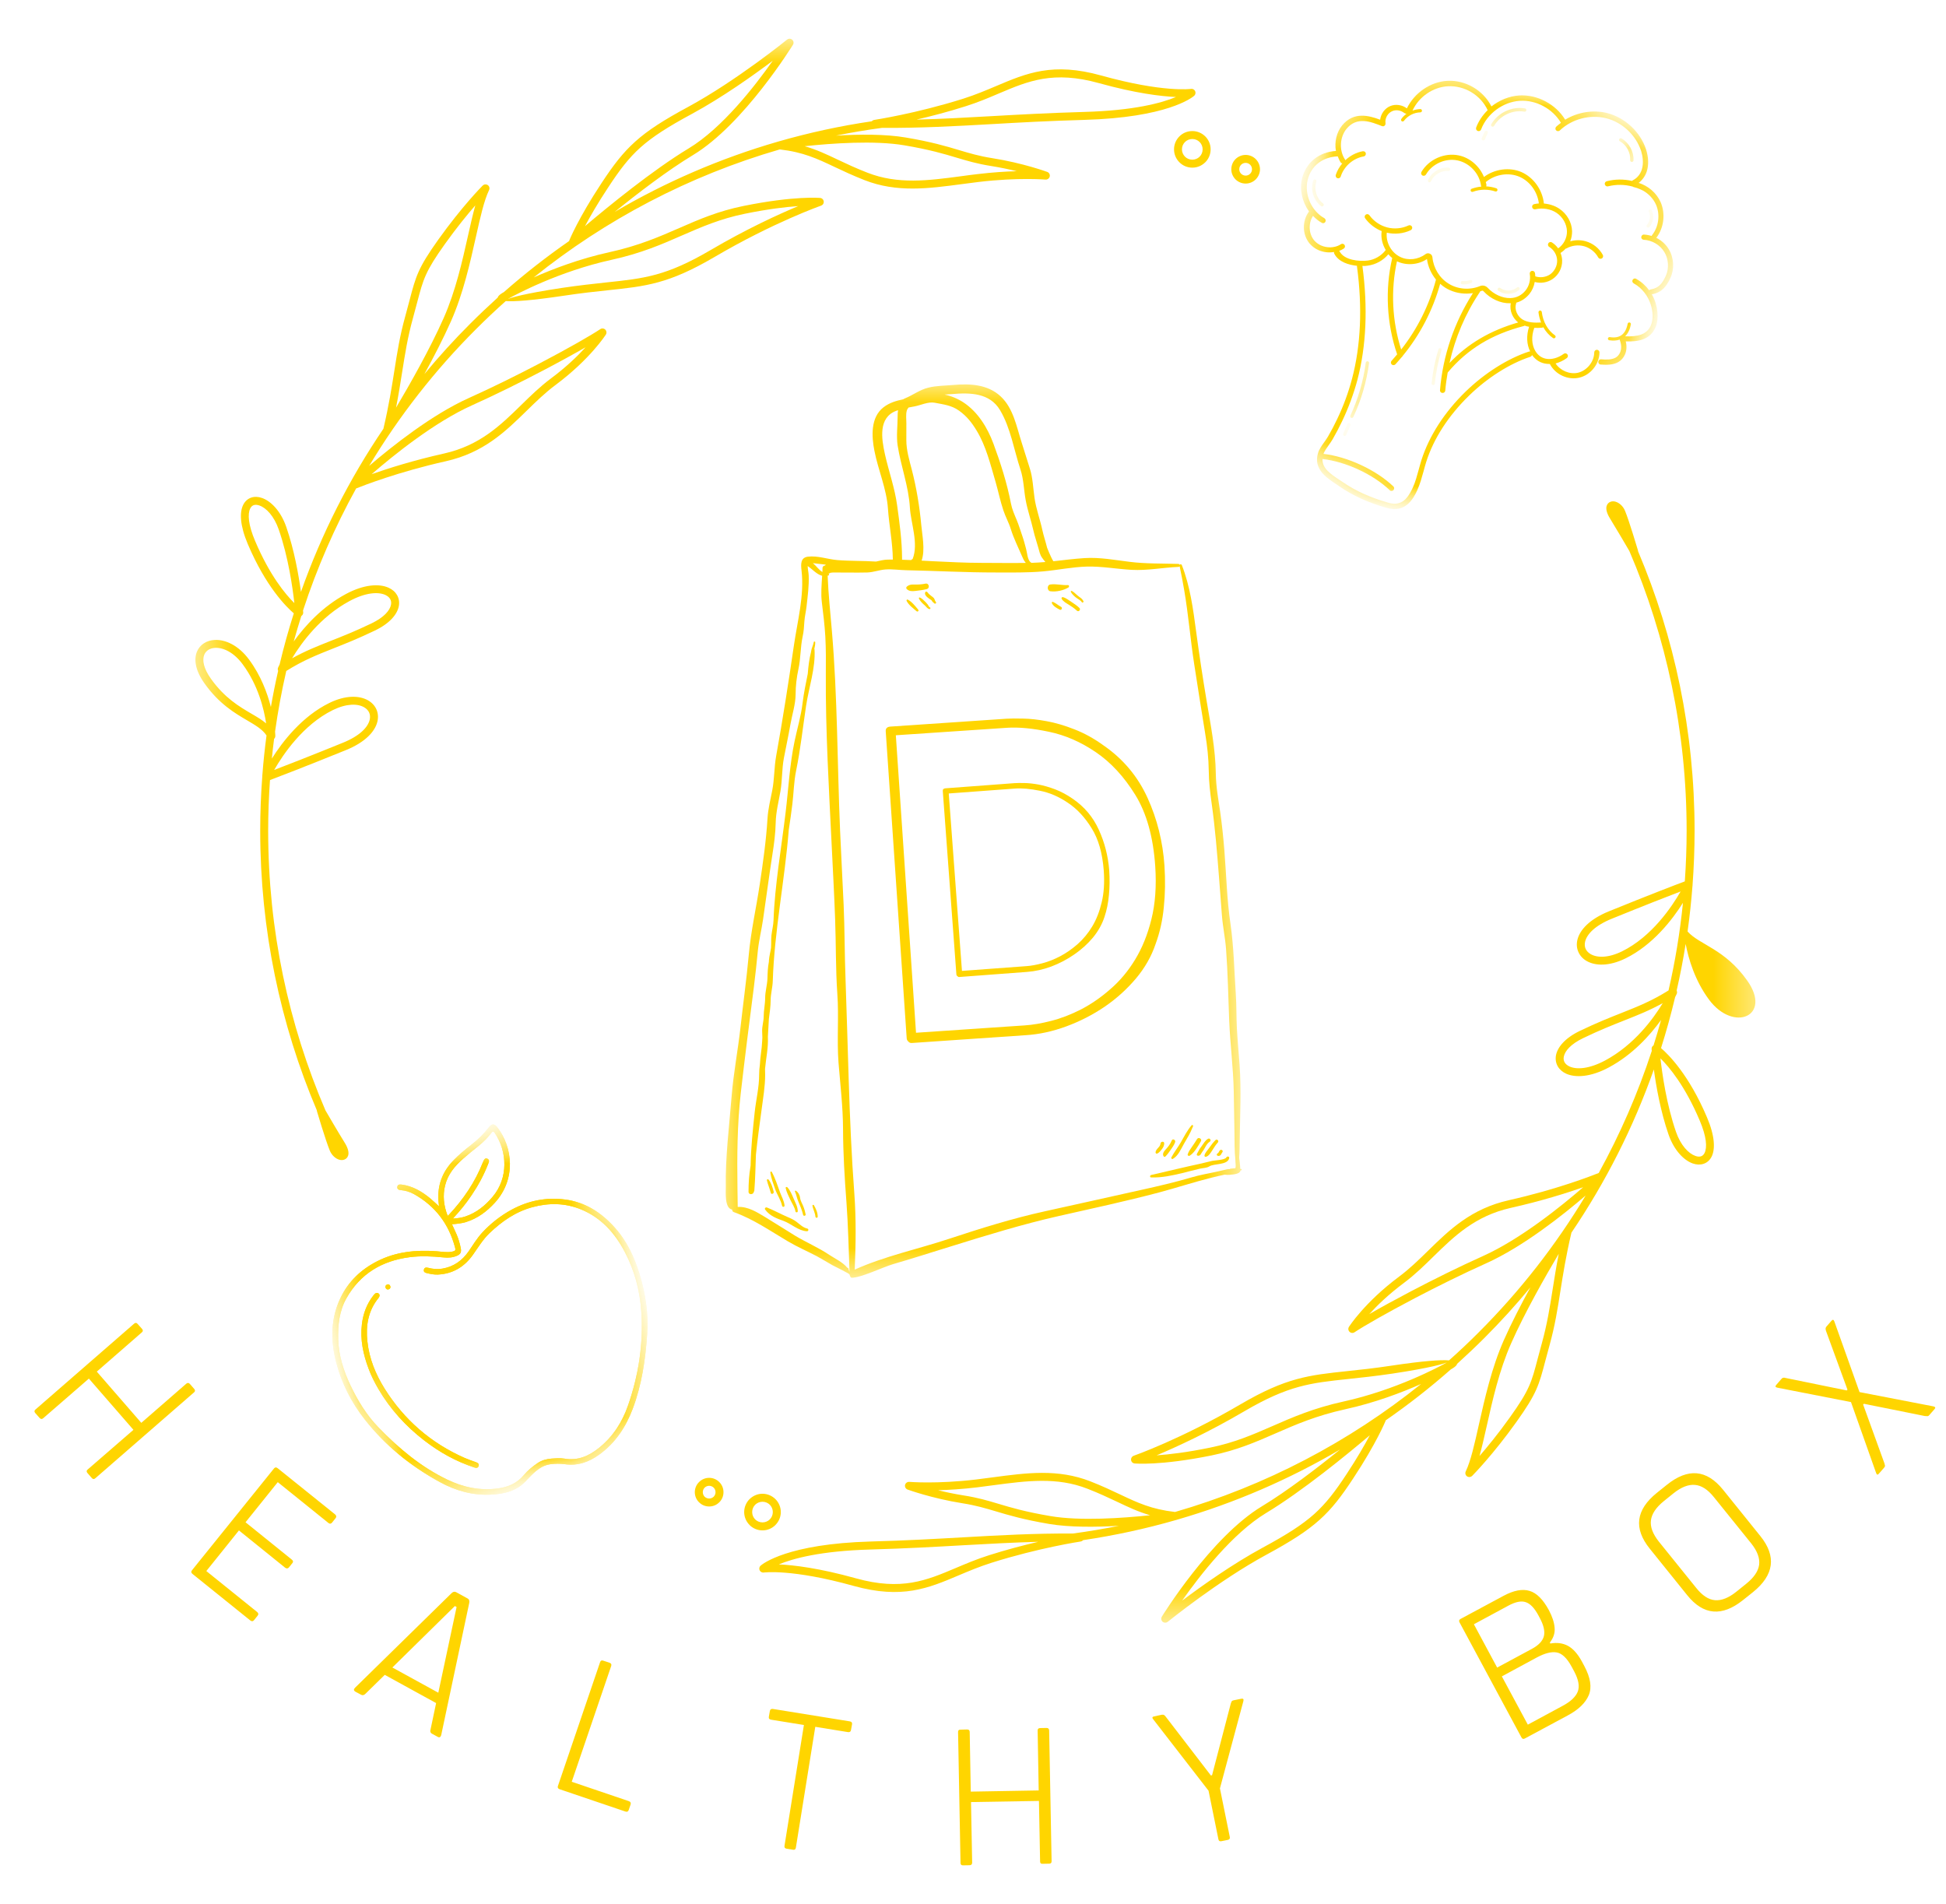 <svg width="46" height="45" viewBox="0 0 46 45" fill="none" xmlns="http://www.w3.org/2000/svg">
<mask id="mask0_2121_1567" style="mask-type:luminance" maskUnits="userSpaceOnUse" x="4" y="0" width="38" height="39">
<path d="M4.581 0.907H41.545V38.346H4.581V0.907Z" fill="white"/>
</mask>
<g mask="url(#mask0_2121_1567)">
<path d="M18.024 36.175C17.905 36.175 17.796 36.127 17.718 36.048H17.718V36.047C17.64 35.969 17.591 35.861 17.591 35.742C17.591 35.623 17.64 35.514 17.718 35.436C17.72 35.434 17.721 35.432 17.724 35.431C17.802 35.356 17.908 35.309 18.024 35.309C18.143 35.309 18.251 35.358 18.33 35.436C18.408 35.514 18.457 35.623 18.457 35.742C18.457 35.861 18.408 35.969 18.329 36.048H18.33C18.251 36.127 18.143 36.175 18.024 36.175ZM7.488 26.243C6.627 24.213 6.151 21.98 6.151 19.636C6.151 19.2 6.168 18.767 6.201 18.338L6.198 18.335L6.201 18.33C6.225 18.013 6.258 17.698 6.3 17.385C6.204 17.24 6.04 17.144 5.844 17.029C5.545 16.853 5.178 16.639 4.833 16.153C4.616 15.849 4.581 15.589 4.654 15.407C4.689 15.321 4.747 15.252 4.821 15.205C4.894 15.158 4.982 15.131 5.077 15.127C5.326 15.114 5.639 15.254 5.888 15.592C6.165 15.966 6.318 16.377 6.403 16.712C6.453 16.424 6.51 16.139 6.575 15.857C6.562 15.829 6.563 15.798 6.577 15.773C6.581 15.763 6.592 15.739 6.61 15.704C6.707 15.296 6.819 14.893 6.945 14.498C6.764 14.343 6.284 13.866 5.858 12.862C5.669 12.417 5.662 12.11 5.747 11.937C5.791 11.847 5.858 11.79 5.939 11.762C6.017 11.736 6.105 11.739 6.196 11.772C6.404 11.845 6.637 12.079 6.767 12.456C6.955 12.998 7.059 13.59 7.114 13.991C7.6 12.616 8.258 11.322 9.063 10.135C9.193 9.581 9.26 9.154 9.322 8.762C9.39 8.329 9.451 7.938 9.58 7.475C9.619 7.334 9.65 7.215 9.678 7.109C9.831 6.526 9.88 6.338 10.365 5.658C10.914 4.89 11.374 4.422 11.408 4.388C11.435 4.359 11.479 4.349 11.518 4.368C11.564 4.39 11.583 4.446 11.561 4.492C11.442 4.739 11.352 5.14 11.248 5.606C11.111 6.218 10.949 6.942 10.66 7.595C10.481 7.998 10.253 8.439 10.032 8.842C10.375 8.427 10.737 8.029 11.118 7.649C11.328 7.439 11.544 7.234 11.765 7.034C11.774 6.981 11.884 6.919 11.901 6.91L11.91 6.905C12.4 6.474 12.916 6.07 13.454 5.697C13.455 5.691 13.457 5.684 13.459 5.678C13.46 5.676 13.669 5.161 14.221 4.325C14.498 3.905 14.719 3.613 15.018 3.345C15.315 3.078 15.688 2.839 16.268 2.526C17.406 1.909 18.602 0.939 18.605 0.936C18.635 0.911 18.679 0.907 18.714 0.93C18.758 0.956 18.771 1.015 18.744 1.058C18.74 1.064 17.585 2.941 16.379 3.667C15.782 4.027 15.08 4.565 14.532 5.008C15.728 4.305 17.019 3.745 18.379 3.351C18.387 3.348 18.397 3.345 18.406 3.343L18.41 3.342C19.124 3.137 19.857 2.977 20.607 2.867C20.621 2.851 20.641 2.839 20.664 2.835H20.663C20.666 2.834 21.653 2.686 22.775 2.331C23.061 2.24 23.308 2.135 23.545 2.035C24.266 1.729 24.887 1.466 26.027 1.784C27.495 2.193 28.151 2.102 28.153 2.101C28.205 2.094 28.252 2.13 28.259 2.182C28.263 2.216 28.249 2.247 28.224 2.268C28.176 2.308 27.589 2.779 25.628 2.834C24.8 2.857 24.098 2.896 23.441 2.934C22.565 2.983 21.77 3.028 20.845 3.023C20.48 3.072 20.118 3.133 19.76 3.206C20.309 3.173 20.927 3.168 21.407 3.25C22.018 3.353 22.363 3.456 22.667 3.547C22.918 3.622 23.14 3.689 23.457 3.739C24.182 3.853 24.753 4.063 24.754 4.063C24.803 4.081 24.828 4.134 24.811 4.183C24.796 4.224 24.756 4.248 24.715 4.245C24.713 4.245 24.065 4.19 23.134 4.301C22.985 4.32 22.861 4.336 22.739 4.352C21.941 4.458 21.201 4.557 20.436 4.258C20.155 4.147 19.931 4.042 19.728 3.946C19.316 3.751 18.989 3.596 18.432 3.532C16.285 4.154 14.314 5.194 12.616 6.558C13.071 6.357 13.706 6.114 14.41 5.96C15.099 5.809 15.588 5.595 16.058 5.39C16.523 5.187 16.969 4.992 17.573 4.869C18.791 4.622 19.385 4.679 19.387 4.679C19.439 4.683 19.476 4.729 19.472 4.781C19.469 4.819 19.444 4.849 19.409 4.861H19.41C19.406 4.862 18.289 5.253 16.886 6.077C15.807 6.709 15.275 6.766 14.361 6.862C14.066 6.893 13.731 6.929 13.315 6.992C12.563 7.104 12.16 7.131 11.955 7.117C11.713 7.332 11.479 7.554 11.25 7.783C10.283 8.749 9.434 9.834 8.726 11.013C9.262 10.553 10.207 9.802 11.081 9.409C11.647 9.155 12.237 8.862 12.755 8.59C13.422 8.241 13.97 7.927 14.19 7.78C14.233 7.751 14.291 7.763 14.32 7.806C14.341 7.838 14.341 7.878 14.322 7.908C14.32 7.91 13.955 8.487 13.132 9.1C12.887 9.282 12.67 9.494 12.451 9.708C11.947 10.201 11.435 10.702 10.537 10.903C9.416 11.154 8.582 11.48 8.418 11.546C7.914 12.459 7.492 13.424 7.163 14.431C7.166 14.458 7.167 14.474 7.167 14.475C7.169 14.495 7.163 14.517 7.15 14.535C7.142 14.546 7.133 14.555 7.122 14.562C7.059 14.761 7 14.961 6.943 15.163C7.209 14.794 7.618 14.341 8.177 14.041C8.609 13.809 8.967 13.794 9.184 13.892C9.275 13.932 9.344 13.993 9.386 14.067C9.429 14.143 9.445 14.231 9.428 14.325C9.393 14.517 9.218 14.734 8.863 14.904C8.46 15.098 8.151 15.22 7.875 15.329C7.49 15.482 7.168 15.609 6.767 15.86C6.659 16.33 6.57 16.808 6.502 17.292C6.508 17.357 6.508 17.394 6.508 17.395C6.509 17.422 6.498 17.447 6.479 17.465C6.459 17.62 6.441 17.775 6.426 17.931C6.678 17.531 7.138 16.934 7.784 16.617C8.17 16.427 8.497 16.439 8.7 16.555C8.791 16.607 8.858 16.68 8.897 16.766C8.936 16.853 8.946 16.954 8.921 17.057C8.867 17.286 8.64 17.542 8.181 17.729C7.196 18.129 6.577 18.365 6.382 18.439C6.354 18.835 6.339 19.234 6.339 19.636C6.339 21.984 6.822 24.218 7.693 26.247C7.772 26.382 7.987 26.752 8.153 27.019C8.232 27.148 8.249 27.246 8.231 27.31C8.216 27.36 8.184 27.393 8.141 27.41H8.14C8.106 27.424 8.064 27.425 8.023 27.414C7.941 27.392 7.845 27.316 7.796 27.198C7.7 26.967 7.492 26.269 7.492 26.267C7.489 26.259 7.488 26.251 7.488 26.243ZM21.674 2.825V2.827C22.265 2.812 22.828 2.78 23.43 2.746C24.084 2.709 24.784 2.67 25.623 2.646C26.808 2.614 27.463 2.432 27.798 2.293C27.447 2.277 26.847 2.207 25.977 1.965C24.899 1.665 24.306 1.915 23.617 2.207C23.374 2.311 23.119 2.419 22.831 2.51C22.413 2.643 22.013 2.747 21.674 2.825ZM12.019 7.059L12.012 7.065C12.084 7.036 12.368 6.944 13.287 6.805C13.698 6.744 14.04 6.708 14.341 6.675C15.23 6.581 15.748 6.526 16.792 5.914C17.65 5.41 18.404 5.066 18.868 4.872C18.577 4.892 18.16 4.94 17.61 5.052C17.027 5.171 16.589 5.362 16.132 5.561C15.654 5.771 15.156 5.989 14.45 6.143C13.212 6.415 12.194 6.962 12.019 7.059ZM7.867 16.785C7.16 17.133 6.686 17.843 6.481 18.2C6.77 18.09 7.322 17.875 8.11 17.555C8.505 17.394 8.697 17.191 8.739 17.013C8.753 16.951 8.748 16.892 8.726 16.843C8.704 16.794 8.663 16.75 8.606 16.718C8.452 16.629 8.19 16.627 7.867 16.785ZM6.291 17.099C6.24 16.762 6.104 16.199 5.737 15.703C5.529 15.421 5.279 15.305 5.087 15.314C5.024 15.317 4.967 15.334 4.923 15.362C4.881 15.39 4.848 15.429 4.828 15.477C4.777 15.604 4.811 15.8 4.986 16.044C5.308 16.498 5.656 16.701 5.938 16.867C6.071 16.944 6.191 17.015 6.291 17.099ZM8.265 14.206C7.574 14.576 7.124 15.196 6.904 15.561C7.215 15.388 7.49 15.28 7.806 15.154C8.083 15.045 8.394 14.922 8.783 14.735C9.076 14.594 9.218 14.43 9.243 14.292C9.252 14.243 9.245 14.198 9.223 14.16C9.2 14.12 9.161 14.087 9.107 14.062C8.935 13.986 8.64 14.005 8.265 14.206ZM6.958 14.256C6.917 13.893 6.816 13.167 6.589 12.517C6.479 12.2 6.295 12.006 6.133 11.949C6.082 11.931 6.036 11.928 5.998 11.94C5.964 11.952 5.935 11.978 5.915 12.019C5.851 12.15 5.866 12.401 6.031 12.789C6.375 13.601 6.747 14.048 6.958 14.256ZM11.157 9.581C10.268 9.98 9.298 10.764 8.785 11.209C9.173 11.072 9.776 10.881 10.497 10.72C11.342 10.531 11.835 10.049 12.32 9.574C12.543 9.356 12.765 9.139 13.019 8.949C13.385 8.677 13.656 8.414 13.842 8.209C13.574 8.363 13.227 8.554 12.841 8.756C12.319 9.03 11.725 9.325 11.157 9.581ZM9.362 9.636C9.672 9.113 10.163 8.252 10.487 7.519C10.77 6.88 10.929 6.169 11.064 5.566C11.123 5.304 11.177 5.064 11.235 4.856C11.049 5.069 10.795 5.379 10.518 5.767C10.052 6.419 10.005 6.6 9.859 7.156C9.831 7.264 9.799 7.386 9.76 7.525C9.634 7.98 9.575 8.365 9.507 8.79C9.466 9.049 9.423 9.324 9.362 9.636ZM13.828 5.346C14.365 4.891 15.428 4.021 16.282 3.506C17.072 3.029 17.847 2.032 18.265 1.437C17.808 1.78 17.072 2.304 16.356 2.692C15.788 2.998 15.427 3.23 15.141 3.484C14.857 3.739 14.645 4.021 14.377 4.429C14.125 4.81 13.947 5.122 13.828 5.346ZM21.377 3.435C20.672 3.315 19.656 3.388 19.021 3.456C19.304 3.537 19.538 3.648 19.808 3.776C20.008 3.871 20.229 3.975 20.504 4.082C21.224 4.364 21.941 4.269 22.715 4.166C22.853 4.147 22.994 4.128 23.112 4.115C23.465 4.073 23.779 4.053 24.034 4.047C23.855 4.003 23.649 3.959 23.428 3.924C23.094 3.871 22.869 3.803 22.613 3.727C22.314 3.637 21.974 3.536 21.377 3.435ZM40.01 20.937L40.007 20.943C39.979 21.304 39.941 21.663 39.891 22.018C40.177 22.338 40.767 22.426 41.298 23.174C41.901 24.02 40.978 24.415 40.395 23.625C40.062 23.173 39.913 22.664 39.846 22.313C39.787 22.685 39.716 23.052 39.633 23.415C39.646 23.443 39.646 23.474 39.632 23.499C39.627 23.509 39.616 23.534 39.597 23.57C39.5 23.977 39.389 24.379 39.264 24.775C39.444 24.929 39.924 25.406 40.35 26.411C40.539 26.855 40.546 27.162 40.462 27.336C40.418 27.425 40.351 27.483 40.269 27.51C40.192 27.536 40.103 27.533 40.012 27.501C39.804 27.427 39.572 27.193 39.441 26.817C39.253 26.274 39.149 25.682 39.094 25.28C38.609 26.656 37.95 27.951 37.146 29.137C37.015 29.692 36.949 30.118 36.886 30.511C36.819 30.943 36.757 31.334 36.629 31.797C36.59 31.938 36.559 32.058 36.53 32.164C36.377 32.746 36.328 32.935 35.844 33.614C35.295 34.382 34.834 34.851 34.801 34.885C34.773 34.914 34.729 34.923 34.691 34.905C34.644 34.882 34.625 34.827 34.648 34.78C34.766 34.534 34.856 34.133 34.96 33.666C35.098 33.054 35.26 32.331 35.548 31.678C35.727 31.275 35.955 30.833 36.176 30.43C35.834 30.846 35.471 31.243 35.091 31.624C34.881 31.834 34.664 32.038 34.444 32.238C34.434 32.292 34.325 32.353 34.308 32.362L34.298 32.367C33.808 32.799 33.293 33.202 32.754 33.575C32.754 33.582 32.752 33.589 32.749 33.595C32.748 33.596 32.539 34.111 31.987 34.947C31.71 35.368 31.489 35.66 31.191 35.927C30.893 36.194 30.521 36.433 29.941 36.747C28.802 37.363 27.607 38.334 27.603 38.336C27.573 38.361 27.529 38.365 27.494 38.343C27.451 38.316 27.437 38.258 27.464 38.214C27.467 38.208 28.624 36.332 29.829 35.606C30.426 35.245 31.128 34.708 31.676 34.264C30.48 34.967 29.19 35.527 27.829 35.921C27.821 35.925 27.811 35.928 27.802 35.929L27.798 35.93C27.084 36.136 26.351 36.295 25.602 36.406C25.588 36.422 25.568 36.434 25.545 36.437V36.438C25.542 36.438 24.555 36.587 23.433 36.942C23.148 37.033 22.9 37.137 22.664 37.237C21.942 37.543 21.322 37.806 20.181 37.488C18.713 37.079 18.057 37.171 18.055 37.171C18.004 37.178 17.956 37.142 17.949 37.091C17.945 37.056 17.959 37.025 17.984 37.005C18.032 36.964 18.62 36.493 20.58 36.438C21.408 36.416 22.111 36.376 22.767 36.339C23.643 36.289 24.438 36.245 25.363 36.249C25.728 36.2 26.09 36.139 26.449 36.067C25.899 36.099 25.282 36.104 24.801 36.023C24.19 35.919 23.845 35.816 23.541 35.725C23.291 35.651 23.069 35.584 22.751 35.534C22.026 35.419 21.455 35.21 21.454 35.21C21.405 35.192 21.38 35.138 21.397 35.089C21.413 35.049 21.452 35.025 21.494 35.028C21.495 35.028 22.143 35.083 23.074 34.972C23.223 34.953 23.347 34.937 23.469 34.921C24.268 34.814 25.007 34.716 25.772 35.015C26.053 35.125 26.277 35.231 26.48 35.327C26.892 35.522 27.219 35.676 27.776 35.74C29.924 35.118 31.894 34.079 33.592 32.714C33.137 32.916 32.502 33.158 31.798 33.312C31.109 33.464 30.62 33.677 30.15 33.883C29.686 34.086 29.238 34.281 28.636 34.404C27.418 34.651 26.823 34.593 26.821 34.593C26.769 34.589 26.732 34.543 26.736 34.492C26.739 34.454 26.765 34.423 26.798 34.411C26.802 34.41 27.919 34.019 29.322 33.196C30.401 32.564 30.934 32.507 31.847 32.41C32.142 32.379 32.477 32.344 32.893 32.281C33.645 32.168 34.048 32.141 34.253 32.156C34.495 31.941 34.73 31.719 34.958 31.49C35.925 30.523 36.774 29.439 37.482 28.26C36.947 28.72 36.001 29.471 35.128 29.863C34.561 30.118 33.972 30.41 33.453 30.682C32.786 31.031 32.239 31.345 32.018 31.492C31.975 31.521 31.917 31.509 31.888 31.466C31.866 31.435 31.867 31.395 31.886 31.364C31.888 31.363 32.254 30.785 33.077 30.173C33.321 29.991 33.538 29.779 33.757 29.565C34.261 29.072 34.773 28.57 35.672 28.369C36.793 28.118 37.627 27.792 37.791 27.727C38.294 26.813 38.716 25.848 39.045 24.841C39.042 24.814 39.041 24.799 39.041 24.798H39.041C39.04 24.777 39.045 24.756 39.058 24.737C39.066 24.727 39.076 24.717 39.087 24.71C39.149 24.512 39.209 24.311 39.265 24.11C38.999 24.478 38.591 24.931 38.031 25.231C37.599 25.463 37.242 25.478 37.024 25.381C36.933 25.34 36.864 25.279 36.822 25.205C36.779 25.13 36.764 25.041 36.78 24.947C36.816 24.756 36.991 24.538 37.345 24.368C37.748 24.174 38.057 24.052 38.333 23.943C38.718 23.79 39.039 23.663 39.441 23.412C39.597 22.736 39.711 22.046 39.782 21.341C39.53 21.741 39.07 22.338 38.423 22.655C38.038 22.844 37.711 22.833 37.508 22.717C37.417 22.666 37.35 22.592 37.311 22.505C37.272 22.418 37.262 22.319 37.287 22.215C37.342 21.985 37.569 21.73 38.028 21.543C39.011 21.143 39.631 20.907 39.826 20.834C39.854 20.438 39.869 20.038 39.869 19.636C39.869 17.288 39.386 15.053 38.515 13.025C38.436 12.889 38.221 12.521 38.056 12.253C37.976 12.124 37.959 12.026 37.977 11.963C37.992 11.912 38.024 11.879 38.067 11.862C38.103 11.848 38.144 11.846 38.185 11.858C38.267 11.88 38.364 11.956 38.412 12.073C38.509 12.304 38.716 13.003 38.717 13.005C38.72 13.013 38.72 13.021 38.72 13.028C39.581 15.059 40.057 17.292 40.057 19.636C40.057 20.073 40.04 20.506 40.008 20.934L40.01 20.937ZM38.341 22.488C39.048 22.14 39.523 21.429 39.727 21.072C39.438 21.182 38.886 21.397 38.097 21.718C37.703 21.878 37.511 22.082 37.469 22.259C37.455 22.322 37.459 22.38 37.482 22.43C37.505 22.479 37.545 22.522 37.601 22.554C37.756 22.643 38.018 22.646 38.341 22.488ZM37.943 25.067C38.634 24.696 39.084 24.077 39.304 23.712C38.992 23.885 38.718 23.993 38.402 24.118C38.125 24.228 37.814 24.35 37.425 24.538C37.132 24.678 36.99 24.843 36.965 24.98C36.956 25.029 36.963 25.075 36.985 25.112C37.008 25.152 37.048 25.185 37.102 25.21C37.272 25.287 37.568 25.267 37.943 25.067ZM39.25 25.017C39.291 25.379 39.392 26.105 39.618 26.756C39.728 27.073 39.913 27.266 40.075 27.323C40.126 27.342 40.172 27.345 40.209 27.333C40.244 27.321 40.273 27.294 40.293 27.254C40.357 27.123 40.342 26.872 40.177 26.484C39.833 25.672 39.461 25.225 39.25 25.017ZM35.051 29.692C35.94 29.293 36.91 28.509 37.423 28.064C37.036 28.2 36.432 28.391 35.711 28.552C34.866 28.742 34.373 29.224 33.888 29.698C33.665 29.917 33.443 30.134 33.189 30.323C32.823 30.596 32.553 30.858 32.367 31.063C32.634 30.909 32.981 30.719 33.367 30.516C33.889 30.243 34.483 29.947 35.051 29.692ZM36.846 29.637C36.536 30.16 36.045 31.02 35.721 31.753C35.438 32.392 35.279 33.104 35.144 33.707C35.085 33.968 35.031 34.209 34.973 34.417C35.158 34.203 35.413 33.894 35.69 33.505C36.156 32.854 36.203 32.673 36.348 32.117C36.377 32.009 36.409 31.886 36.448 31.747C36.573 31.293 36.634 30.907 36.701 30.482C36.742 30.223 36.785 29.949 36.846 29.637ZM31.758 33.129C32.996 32.857 34.014 32.31 34.188 32.214L34.196 32.208C34.124 32.236 33.841 32.329 32.921 32.468C32.51 32.529 32.168 32.565 31.866 32.597C30.978 32.691 30.459 32.747 29.416 33.358C28.558 33.862 27.803 34.206 27.34 34.401C27.63 34.381 28.048 34.333 28.598 34.22C29.181 34.102 29.619 33.91 30.075 33.711C30.554 33.501 31.052 33.284 31.758 33.129ZM32.38 33.926C31.844 34.381 30.78 35.251 29.926 35.766C29.136 36.243 28.361 37.241 27.943 37.836C28.399 37.493 29.135 36.969 29.852 36.581C30.42 36.274 30.781 36.043 31.067 35.788C31.35 35.533 31.563 35.252 31.831 34.844C32.083 34.462 32.261 34.151 32.38 33.926ZM24.831 35.837C25.537 35.958 26.552 35.884 27.187 35.817C26.904 35.736 26.67 35.624 26.401 35.496C26.2 35.402 25.98 35.297 25.704 35.19C24.984 34.908 24.267 35.004 23.494 35.106C23.355 35.125 23.215 35.144 23.096 35.158C22.743 35.2 22.43 35.219 22.175 35.226C22.353 35.27 22.56 35.314 22.78 35.349C23.114 35.401 23.34 35.469 23.596 35.545C23.895 35.635 24.234 35.736 24.831 35.837ZM23.377 36.763C23.795 36.63 24.195 36.526 24.534 36.447V36.445C23.943 36.461 23.379 36.493 22.777 36.526C22.124 36.563 21.423 36.603 20.585 36.627C19.4 36.659 18.745 36.84 18.41 36.979C18.761 36.995 19.36 37.065 20.232 37.308C21.309 37.608 21.902 37.357 22.591 37.065C22.834 36.962 23.09 36.854 23.377 36.763ZM28.185 3.098C28.303 3.098 28.411 3.146 28.49 3.224L28.491 3.225C28.569 3.303 28.617 3.411 28.617 3.53C28.617 3.65 28.569 3.758 28.491 3.836C28.489 3.838 28.487 3.84 28.484 3.842C28.406 3.917 28.301 3.963 28.185 3.963C28.064 3.963 27.957 3.915 27.879 3.836C27.8 3.758 27.752 3.65 27.752 3.53C27.752 3.411 27.8 3.303 27.879 3.224C27.957 3.146 28.064 3.098 28.185 3.098ZM28.357 3.357C28.313 3.313 28.252 3.286 28.185 3.286C28.116 3.286 28.055 3.313 28.011 3.357C27.967 3.401 27.939 3.462 27.939 3.53C27.939 3.598 27.967 3.659 28.011 3.703C28.055 3.748 28.116 3.774 28.185 3.774C28.25 3.774 28.309 3.749 28.354 3.707L28.357 3.703C28.402 3.659 28.428 3.598 28.428 3.53C28.428 3.462 28.401 3.401 28.357 3.357H28.357ZM29.445 3.662C29.538 3.662 29.623 3.7 29.684 3.761C29.745 3.822 29.784 3.907 29.784 4.001C29.784 4.094 29.745 4.178 29.684 4.24C29.623 4.301 29.538 4.339 29.445 4.339C29.352 4.339 29.267 4.301 29.205 4.24C29.144 4.178 29.106 4.094 29.106 4.001C29.106 3.907 29.144 3.822 29.205 3.761C29.267 3.7 29.352 3.662 29.445 3.662ZM29.551 3.894C29.524 3.867 29.487 3.85 29.445 3.85C29.403 3.85 29.365 3.867 29.338 3.894C29.311 3.921 29.294 3.959 29.294 4.001C29.294 4.043 29.311 4.08 29.338 4.107C29.365 4.134 29.403 4.151 29.445 4.151C29.487 4.151 29.524 4.134 29.551 4.107C29.579 4.08 29.595 4.043 29.595 4.001C29.595 3.959 29.579 3.921 29.551 3.894ZM17.851 35.915C17.895 35.959 17.956 35.986 18.024 35.986C18.091 35.986 18.153 35.959 18.197 35.915C18.241 35.871 18.268 35.81 18.268 35.742C18.268 35.675 18.241 35.613 18.197 35.569C18.153 35.525 18.091 35.498 18.024 35.498C17.959 35.498 17.899 35.524 17.855 35.565L17.851 35.569C17.807 35.613 17.78 35.675 17.78 35.742C17.78 35.81 17.807 35.871 17.851 35.915ZM16.763 35.61C16.67 35.61 16.586 35.573 16.525 35.511H16.524C16.462 35.45 16.424 35.365 16.424 35.272C16.424 35.179 16.462 35.094 16.524 35.033L16.525 35.032C16.586 34.971 16.67 34.933 16.763 34.933C16.857 34.933 16.941 34.971 17.002 35.032L17.003 35.033C17.065 35.094 17.102 35.179 17.102 35.272C17.102 35.365 17.065 35.45 17.003 35.511H17.002C16.941 35.573 16.857 35.61 16.763 35.61ZM16.656 35.379C16.684 35.405 16.722 35.422 16.763 35.422C16.805 35.422 16.843 35.405 16.87 35.379C16.897 35.351 16.914 35.314 16.914 35.272C16.914 35.23 16.897 35.192 16.87 35.165C16.843 35.138 16.805 35.121 16.763 35.121C16.722 35.121 16.684 35.138 16.656 35.165C16.63 35.192 16.613 35.23 16.613 35.272C16.613 35.314 16.63 35.351 16.656 35.379Z" fill="#FFD500"/>
</g>
<mask id="mask1_2121_1567" style="mask-type:luminance" maskUnits="userSpaceOnUse" x="7" y="26" width="9" height="10">
<path d="M7.68 26.391H15.314V35.395H7.68V26.391Z" fill="white"/>
</mask>
<g mask="url(#mask1_2121_1567)">
<mask id="mask2_2121_1567" style="mask-type:luminance" maskUnits="userSpaceOnUse" x="6" y="25" width="11" height="12">
<path d="M6.473 28.542L13.46 25.848L16.471 33.656L9.485 36.35L6.473 28.542Z" fill="white"/>
</mask>
<g mask="url(#mask2_2121_1567)">
<mask id="mask3_2121_1567" style="mask-type:luminance" maskUnits="userSpaceOnUse" x="6" y="25" width="11" height="12">
<path d="M6.473 28.542L13.459 25.848L16.47 33.656L9.484 36.35L6.473 28.542Z" fill="white"/>
</mask>
<g mask="url(#mask3_2121_1567)">
<path d="M10.377 28.514C10.371 28.459 10.367 28.421 10.364 28.382C10.338 28.016 10.457 27.704 10.708 27.44C10.843 27.298 10.993 27.175 11.146 27.056C11.299 26.937 11.436 26.804 11.554 26.65C11.627 26.556 11.683 26.555 11.758 26.651C12.117 27.112 12.208 27.874 11.694 28.433C11.505 28.639 11.289 28.8 11.02 28.885C10.912 28.919 10.8 28.93 10.684 28.938C10.721 29.021 10.758 29.098 10.792 29.176C10.838 29.284 10.871 29.396 10.893 29.512C10.909 29.599 10.886 29.646 10.805 29.682C10.704 29.727 10.599 29.734 10.491 29.723C10.22 29.696 9.95 29.682 9.678 29.718C9.029 29.803 8.518 30.107 8.191 30.684C8.02 30.986 7.985 31.321 7.995 31.662C8.006 32.046 8.122 32.403 8.284 32.746C8.456 33.107 8.663 33.446 8.94 33.734C9.421 34.232 9.946 34.674 10.575 34.976C10.951 35.157 11.348 35.241 11.769 35.184C12.013 35.151 12.222 35.061 12.383 34.868C12.476 34.757 12.587 34.666 12.707 34.585C12.808 34.516 12.921 34.488 13.038 34.478C13.138 34.471 13.238 34.461 13.338 34.478C13.659 34.534 13.923 34.416 14.165 34.22C14.491 33.956 14.708 33.617 14.844 33.227C15.095 32.507 15.211 31.764 15.159 31.002C15.126 30.511 15.002 30.038 14.773 29.601C14.538 29.149 14.211 28.782 13.73 28.586C13.358 28.434 12.972 28.43 12.585 28.535C12.188 28.643 11.864 28.869 11.571 29.149C11.415 29.299 11.306 29.481 11.183 29.655C10.98 29.944 10.706 30.112 10.347 30.128C10.262 30.131 10.181 30.115 10.1 30.096C10.055 30.086 10.007 30.072 10.02 30.013C10.032 29.954 10.081 29.958 10.126 29.969C10.234 29.997 10.344 30.007 10.455 29.988C10.722 29.943 10.925 29.799 11.077 29.58C11.179 29.432 11.271 29.277 11.393 29.143C11.599 28.919 11.838 28.732 12.106 28.588C12.497 28.379 12.914 28.297 13.356 28.354C13.83 28.415 14.203 28.655 14.519 29.003C14.816 29.328 14.997 29.716 15.123 30.133C15.261 30.591 15.331 31.058 15.298 31.538C15.257 32.139 15.171 32.731 14.957 33.299C14.793 33.734 14.545 34.11 14.161 34.386C13.919 34.559 13.659 34.654 13.355 34.611C13.24 34.595 13.122 34.596 13.005 34.612C12.826 34.636 12.693 34.743 12.568 34.865C12.469 34.962 12.381 35.074 12.262 35.151C12.065 35.278 11.84 35.317 11.611 35.329C11.178 35.352 10.775 35.239 10.4 35.034C9.712 34.659 9.11 34.173 8.625 33.556C8.31 33.156 8.079 32.707 7.949 32.213C7.812 31.691 7.812 31.17 8.051 30.675C8.236 30.29 8.534 30.008 8.915 29.814C9.358 29.587 9.831 29.542 10.319 29.577C10.439 29.586 10.559 29.61 10.681 29.588C10.763 29.572 10.776 29.558 10.755 29.482C10.607 28.929 10.288 28.507 9.787 28.227C9.691 28.174 9.587 28.141 9.477 28.132C9.428 28.128 9.384 28.112 9.392 28.054C9.399 27.998 9.447 27.995 9.494 28.001C9.752 28.035 9.967 28.161 10.165 28.323C10.233 28.379 10.297 28.442 10.377 28.514ZM10.705 28.804C10.816 28.799 10.909 28.785 10.997 28.756C11.263 28.668 11.468 28.499 11.645 28.29C12.021 27.844 11.992 27.221 11.696 26.782C11.666 26.738 11.65 26.732 11.614 26.779C11.527 26.896 11.423 26.998 11.308 27.091C11.185 27.189 11.063 27.287 10.946 27.391C10.752 27.562 10.589 27.755 10.523 28.015C10.461 28.262 10.489 28.501 10.582 28.74C10.595 28.729 10.604 28.722 10.611 28.715C10.955 28.349 11.232 27.939 11.417 27.469C11.447 27.392 11.478 27.367 11.519 27.388C11.584 27.421 11.555 27.472 11.537 27.518C11.436 27.779 11.303 28.023 11.146 28.255C11.018 28.445 10.874 28.624 10.705 28.804ZM8.943 32.83C9.224 33.311 9.593 33.714 10.033 34.053C10.391 34.328 10.78 34.546 11.21 34.687C11.254 34.702 11.297 34.706 11.314 34.654C11.331 34.601 11.293 34.579 11.25 34.563C11.161 34.531 11.072 34.501 10.985 34.463C10.186 34.111 9.554 33.562 9.09 32.822C8.878 32.482 8.728 32.115 8.685 31.712C8.644 31.335 8.701 30.982 8.95 30.678C8.957 30.669 8.963 30.657 8.968 30.645C8.977 30.619 8.973 30.595 8.951 30.577C8.93 30.559 8.906 30.557 8.881 30.569C8.857 30.581 8.843 30.602 8.827 30.621C8.67 30.821 8.585 31.05 8.555 31.3C8.511 31.666 8.585 32.015 8.714 32.356C8.775 32.521 8.855 32.678 8.943 32.83ZM9.188 30.477C9.223 30.465 9.237 30.437 9.226 30.402C9.215 30.366 9.187 30.353 9.152 30.364C9.117 30.375 9.104 30.402 9.114 30.44C9.129 30.471 9.152 30.489 9.188 30.477Z" fill="#FFD500"/>
<path d="M10.377 28.514C10.371 28.459 10.367 28.421 10.364 28.382C10.338 28.016 10.457 27.704 10.708 27.44C10.843 27.298 10.993 27.175 11.146 27.056C11.299 26.937 11.436 26.804 11.554 26.65C11.627 26.556 11.683 26.555 11.758 26.651C12.117 27.112 12.208 27.874 11.694 28.433C11.505 28.639 11.289 28.8 11.02 28.885C10.912 28.919 10.8 28.93 10.684 28.938C10.721 29.021 10.758 29.098 10.792 29.176C10.838 29.284 10.871 29.396 10.893 29.512C10.909 29.599 10.886 29.646 10.805 29.682C10.704 29.727 10.599 29.734 10.491 29.723C10.22 29.696 9.95 29.682 9.678 29.718C9.029 29.803 8.518 30.107 8.191 30.684C8.02 30.986 7.985 31.321 7.995 31.662C8.006 32.046 8.122 32.403 8.284 32.746C8.456 33.107 8.663 33.446 8.94 33.734C9.421 34.232 9.946 34.674 10.575 34.976C10.951 35.157 11.348 35.241 11.769 35.184C12.013 35.151 12.222 35.061 12.383 34.868C12.476 34.757 12.587 34.666 12.707 34.585C12.808 34.516 12.921 34.488 13.038 34.478C13.138 34.471 13.238 34.461 13.338 34.478C13.659 34.534 13.923 34.416 14.165 34.22C14.491 33.956 14.708 33.617 14.844 33.227C15.095 32.507 15.211 31.764 15.159 31.002C15.126 30.511 15.002 30.038 14.773 29.601C14.538 29.149 14.211 28.782 13.73 28.586C13.358 28.434 12.972 28.43 12.585 28.535C12.188 28.643 11.864 28.869 11.571 29.149C11.415 29.299 11.306 29.481 11.183 29.655C10.98 29.944 10.706 30.112 10.347 30.128C10.262 30.131 10.181 30.115 10.1 30.096C10.055 30.086 10.007 30.072 10.02 30.013C10.032 29.954 10.081 29.958 10.126 29.969C10.234 29.997 10.344 30.007 10.455 29.988C10.722 29.943 10.925 29.799 11.077 29.58C11.179 29.432 11.271 29.277 11.393 29.143C11.599 28.919 11.838 28.732 12.106 28.588C12.497 28.379 12.914 28.297 13.356 28.354C13.83 28.415 14.203 28.655 14.519 29.003C14.816 29.328 14.997 29.716 15.123 30.133C15.261 30.591 15.331 31.058 15.298 31.538C15.257 32.139 15.171 32.731 14.957 33.299C14.793 33.734 14.545 34.11 14.161 34.386C13.919 34.559 13.659 34.654 13.355 34.611C13.24 34.595 13.122 34.596 13.005 34.612C12.826 34.636 12.693 34.743 12.568 34.865C12.469 34.962 12.381 35.074 12.262 35.151C12.065 35.278 11.84 35.317 11.611 35.329C11.178 35.352 10.775 35.239 10.4 35.034C9.712 34.659 9.11 34.173 8.625 33.556C8.31 33.156 8.079 32.707 7.949 32.213C7.812 31.691 7.812 31.17 8.051 30.675C8.236 30.29 8.534 30.008 8.915 29.814C9.358 29.587 9.831 29.542 10.319 29.577C10.439 29.586 10.559 29.61 10.681 29.588C10.763 29.572 10.776 29.558 10.755 29.482C10.607 28.929 10.288 28.507 9.787 28.227C9.691 28.174 9.587 28.141 9.477 28.132C9.428 28.128 9.384 28.112 9.392 28.054C9.399 27.998 9.447 27.995 9.494 28.001C9.752 28.035 9.967 28.161 10.165 28.323C10.233 28.379 10.297 28.442 10.377 28.514ZM10.705 28.804C10.816 28.799 10.909 28.785 10.997 28.756C11.263 28.668 11.468 28.499 11.645 28.29C12.021 27.844 11.992 27.221 11.696 26.782C11.666 26.738 11.65 26.732 11.614 26.779C11.527 26.896 11.423 26.998 11.308 27.091C11.185 27.189 11.063 27.287 10.946 27.391C10.752 27.562 10.589 27.755 10.523 28.015C10.461 28.262 10.489 28.501 10.582 28.74C10.595 28.729 10.604 28.722 10.611 28.715C10.955 28.349 11.232 27.939 11.417 27.469C11.447 27.392 11.478 27.367 11.519 27.388C11.584 27.421 11.555 27.472 11.537 27.518C11.436 27.779 11.303 28.023 11.146 28.255C11.018 28.445 10.874 28.624 10.705 28.804ZM8.943 32.83C9.224 33.311 9.593 33.714 10.033 34.053C10.391 34.328 10.78 34.546 11.21 34.687C11.254 34.702 11.297 34.706 11.314 34.654C11.331 34.601 11.293 34.579 11.25 34.563C11.161 34.531 11.072 34.501 10.985 34.463C10.186 34.111 9.554 33.562 9.09 32.822C8.878 32.482 8.728 32.115 8.685 31.712C8.644 31.335 8.701 30.982 8.95 30.678C8.957 30.669 8.963 30.657 8.968 30.645C8.977 30.619 8.973 30.595 8.951 30.577C8.93 30.559 8.906 30.557 8.881 30.569C8.857 30.581 8.843 30.602 8.827 30.621C8.67 30.821 8.585 31.05 8.555 31.3C8.511 31.666 8.585 32.015 8.714 32.356C8.775 32.521 8.855 32.678 8.943 32.83ZM9.188 30.477C9.223 30.465 9.237 30.437 9.226 30.402C9.215 30.366 9.187 30.353 9.152 30.364C9.117 30.375 9.104 30.402 9.114 30.44C9.129 30.471 9.152 30.489 9.188 30.477Z" fill="#FFD500"/>
</g>
</g>
</g>
<mask id="mask4_2121_1567" style="mask-type:luminance" maskUnits="userSpaceOnUse" x="30" y="1" width="10" height="12">
<path d="M30.582 1.726H39.587V12.101H30.582V1.726Z" fill="white"/>
</mask>
<g mask="url(#mask4_2121_1567)">
<mask id="mask5_2121_1567" style="mask-type:luminance" maskUnits="userSpaceOnUse" x="28" y="0" width="13" height="14">
<path d="M32.562 0.119L40.85 3.882L36.42 13.641L28.131 9.879L32.562 0.119Z" fill="white"/>
</mask>
<g mask="url(#mask5_2121_1567)">
<mask id="mask6_2121_1567" style="mask-type:luminance" maskUnits="userSpaceOnUse" x="28" y="0" width="13" height="14">
<path d="M32.56 0.119L40.848 3.882L36.418 13.641L28.129 9.879L32.56 0.119Z" fill="white"/>
</mask>
<g mask="url(#mask6_2121_1567)">
<path d="M39.135 7.735C39.218 7.54 39.198 7.225 39.047 6.957C39.284 6.913 39.395 6.77 39.487 6.567C39.585 6.351 39.569 6.091 39.444 5.887C39.375 5.773 39.272 5.682 39.153 5.621C39.335 5.384 39.373 5.045 39.252 4.773C39.155 4.559 38.962 4.394 38.736 4.323C38.823 4.256 38.893 4.159 38.928 4.049C38.975 3.897 38.969 3.719 38.91 3.532C38.775 3.118 38.416 2.783 37.994 2.673C37.661 2.589 37.292 2.651 36.998 2.829C36.777 2.464 36.341 2.23 35.914 2.256C35.676 2.271 35.444 2.367 35.255 2.516C35.062 2.134 34.641 1.886 34.212 1.911C33.812 1.933 33.432 2.196 33.256 2.562C33.145 2.478 32.993 2.455 32.869 2.505C32.734 2.558 32.642 2.689 32.624 2.83C32.357 2.73 32.002 2.633 31.729 2.96C31.592 3.127 31.541 3.357 31.579 3.568C31.175 3.595 30.869 3.844 30.778 4.22C30.714 4.487 30.784 4.777 30.943 4.999C30.777 5.217 30.779 5.548 30.959 5.759C31.015 5.823 31.084 5.876 31.159 5.909C31.277 5.963 31.408 5.979 31.535 5.956C31.531 5.97 31.533 5.984 31.54 5.997C31.59 6.095 31.678 6.163 31.777 6.208C31.871 6.25 31.979 6.273 32.078 6.283C32.078 6.288 32.075 6.294 32.077 6.3C32.207 7.275 32.167 8.164 31.961 8.948C31.875 9.275 31.757 9.597 31.608 9.907C31.544 10.043 31.471 10.182 31.39 10.321C31.367 10.36 31.338 10.4 31.307 10.445C31.245 10.531 31.181 10.621 31.155 10.712C31.045 11.085 31.346 11.286 31.588 11.447C31.615 11.466 31.642 11.485 31.668 11.502C31.823 11.608 31.992 11.703 32.176 11.787C32.362 11.871 32.566 11.946 32.785 12.007C33.208 12.126 33.399 11.819 33.507 11.576C33.568 11.436 33.609 11.29 33.649 11.145C33.67 11.069 33.689 10.993 33.714 10.916C33.89 10.364 34.241 9.823 34.727 9.35C35.164 8.925 35.693 8.591 36.174 8.434C36.195 8.427 36.208 8.41 36.214 8.392C36.268 8.466 36.334 8.524 36.411 8.559C36.443 8.574 36.48 8.585 36.514 8.593C36.554 8.601 36.594 8.603 36.636 8.604C36.7 8.729 36.808 8.827 36.934 8.884C37.056 8.94 37.194 8.958 37.327 8.928C37.6 8.866 37.806 8.609 37.809 8.33C37.809 8.297 37.783 8.269 37.747 8.268C37.714 8.268 37.686 8.294 37.685 8.33C37.683 8.551 37.513 8.76 37.3 8.811C37.102 8.855 36.882 8.76 36.771 8.591C36.861 8.567 36.952 8.526 37.037 8.464C37.065 8.443 37.071 8.405 37.051 8.378C37.029 8.349 36.991 8.343 36.964 8.364C36.829 8.463 36.673 8.505 36.541 8.479C36.434 8.457 36.351 8.395 36.291 8.294C36.205 8.148 36.196 7.948 36.266 7.755C36.266 7.753 36.266 7.753 36.265 7.75C36.328 7.753 36.391 7.751 36.45 7.746C36.461 7.746 36.47 7.74 36.481 7.735C36.539 7.839 36.616 7.925 36.711 7.991C36.712 7.992 36.714 7.993 36.717 7.994C36.733 8.002 36.755 7.995 36.765 7.979C36.778 7.962 36.773 7.937 36.755 7.926C36.587 7.808 36.474 7.608 36.445 7.375C36.442 7.354 36.423 7.339 36.402 7.34C36.38 7.343 36.366 7.363 36.367 7.384C36.377 7.469 36.398 7.547 36.428 7.623C36.283 7.631 36.119 7.629 35.991 7.553C35.88 7.485 35.788 7.329 35.84 7.17C35.842 7.166 35.842 7.16 35.841 7.155C35.962 7.122 36.065 7.053 36.15 6.952C36.217 6.869 36.261 6.77 36.278 6.665C36.422 6.705 36.581 6.679 36.705 6.593C36.847 6.495 36.931 6.328 36.926 6.157C36.925 6.097 36.911 6.037 36.888 5.98C36.932 5.951 36.973 5.918 37.006 5.879C37.014 5.877 37.019 5.877 37.027 5.873C37.153 5.801 37.309 5.782 37.448 5.821C37.587 5.861 37.71 5.958 37.779 6.085C37.796 6.117 37.833 6.125 37.863 6.11C37.894 6.094 37.903 6.056 37.888 6.026C37.803 5.869 37.655 5.75 37.48 5.702C37.362 5.669 37.235 5.671 37.117 5.704C37.148 5.629 37.162 5.548 37.161 5.464C37.155 5.256 37.04 5.054 36.86 4.934C36.756 4.863 36.627 4.822 36.495 4.811C36.461 4.489 36.255 4.197 35.966 4.068C35.684 3.946 35.333 3.992 35.078 4.183C34.976 3.931 34.749 3.728 34.48 3.673C34.145 3.603 33.774 3.767 33.601 4.063C33.584 4.091 33.594 4.131 33.622 4.147C33.624 4.148 33.627 4.149 33.629 4.15C33.656 4.163 33.691 4.153 33.708 4.124C33.854 3.873 34.169 3.732 34.454 3.792C34.739 3.852 34.973 4.102 35.009 4.392C35.011 4.401 35.013 4.407 35.016 4.411C34.939 4.417 34.861 4.436 34.787 4.462C34.768 4.469 34.758 4.492 34.764 4.511C34.768 4.52 34.775 4.528 34.785 4.533C34.794 4.537 34.806 4.538 34.816 4.534C34.984 4.471 35.176 4.468 35.346 4.525C35.366 4.531 35.389 4.521 35.396 4.501C35.402 4.48 35.392 4.458 35.371 4.451C35.294 4.424 35.212 4.41 35.13 4.405C35.135 4.395 35.136 4.385 35.137 4.373C35.135 4.349 35.127 4.327 35.121 4.304C35.343 4.118 35.664 4.068 35.921 4.18C36.168 4.289 36.344 4.537 36.376 4.809C36.337 4.812 36.302 4.817 36.265 4.825C36.23 4.833 36.21 4.866 36.218 4.9C36.226 4.934 36.258 4.954 36.292 4.947C36.467 4.907 36.655 4.938 36.795 5.032C36.941 5.13 37.035 5.297 37.04 5.464C37.044 5.626 36.961 5.784 36.832 5.87C36.792 5.815 36.743 5.767 36.684 5.73C36.654 5.711 36.616 5.722 36.6 5.751C36.582 5.779 36.592 5.82 36.621 5.836C36.73 5.903 36.805 6.027 36.808 6.156C36.812 6.283 36.746 6.413 36.64 6.487C36.54 6.554 36.405 6.571 36.291 6.532C36.291 6.506 36.289 6.482 36.284 6.454C36.279 6.42 36.245 6.397 36.211 6.403C36.178 6.408 36.155 6.442 36.161 6.475C36.184 6.612 36.147 6.76 36.06 6.868C35.967 6.981 35.846 7.042 35.703 7.046C35.517 7.052 35.31 6.958 35.166 6.803C35.119 6.753 35.047 6.735 34.982 6.763C34.745 6.861 34.46 6.841 34.243 6.705C34.029 6.575 33.884 6.337 33.86 6.083C33.857 6.045 33.834 6.01 33.799 5.997C33.765 5.98 33.724 5.985 33.692 6.01C33.523 6.137 33.284 6.165 33.099 6.073C32.889 5.973 32.756 5.732 32.781 5.5C32.967 5.544 33.172 5.524 33.347 5.441C33.377 5.425 33.392 5.389 33.377 5.358C33.362 5.328 33.325 5.314 33.295 5.329C33.139 5.403 32.954 5.419 32.788 5.375C32.623 5.331 32.471 5.229 32.37 5.087C32.349 5.06 32.311 5.053 32.284 5.074C32.256 5.095 32.249 5.132 32.27 5.16C32.359 5.283 32.483 5.383 32.623 5.447C32.635 5.452 32.648 5.458 32.661 5.462C32.66 5.467 32.658 5.468 32.659 5.473C32.639 5.625 32.678 5.779 32.756 5.909L32.754 5.912C32.654 6.046 32.494 6.139 32.33 6.159C32.13 6.185 31.774 6.15 31.667 5.944C31.664 5.938 31.66 5.935 31.654 5.931C31.692 5.917 31.731 5.899 31.765 5.875C31.794 5.857 31.802 5.817 31.783 5.79C31.765 5.762 31.725 5.753 31.698 5.772C31.506 5.899 31.218 5.859 31.067 5.685C30.933 5.528 30.924 5.274 31.037 5.103C31.099 5.168 31.168 5.225 31.246 5.268C31.248 5.269 31.251 5.27 31.251 5.27C31.28 5.284 31.313 5.273 31.329 5.244C31.346 5.213 31.334 5.177 31.306 5.158C30.998 4.986 30.829 4.596 30.91 4.254C30.99 3.924 31.262 3.71 31.622 3.696C31.641 3.745 31.66 3.793 31.69 3.837C31.695 3.847 31.705 3.854 31.716 3.859C31.72 3.861 31.725 3.861 31.73 3.861C31.662 3.943 31.608 4.034 31.575 4.135C31.567 4.165 31.58 4.197 31.608 4.21C31.61 4.211 31.612 4.212 31.615 4.213C31.646 4.222 31.683 4.205 31.692 4.174C31.768 3.932 31.985 3.741 32.235 3.698C32.269 3.693 32.291 3.659 32.286 3.625C32.281 3.592 32.247 3.569 32.213 3.575C32.059 3.602 31.916 3.68 31.8 3.787C31.797 3.78 31.797 3.772 31.791 3.767C31.651 3.552 31.669 3.24 31.831 3.043C32.077 2.747 32.404 2.877 32.668 2.981C32.677 2.985 32.688 2.985 32.698 2.984L32.7 2.986C32.704 2.984 32.704 2.982 32.707 2.983C32.71 2.982 32.715 2.982 32.719 2.978C32.722 2.978 32.726 2.975 32.727 2.972C32.731 2.968 32.734 2.968 32.736 2.963C32.74 2.96 32.741 2.958 32.743 2.954C32.744 2.952 32.747 2.95 32.746 2.947C32.747 2.945 32.747 2.945 32.748 2.943C32.749 2.939 32.749 2.936 32.75 2.931C32.75 2.926 32.752 2.924 32.751 2.919C32.752 2.916 32.752 2.916 32.751 2.913C32.733 2.794 32.806 2.667 32.918 2.624C33.003 2.59 33.107 2.606 33.186 2.665C33.204 2.678 33.225 2.688 33.247 2.69C33.201 2.723 33.159 2.763 33.126 2.81C33.113 2.827 33.117 2.852 33.134 2.865C33.136 2.866 33.138 2.867 33.14 2.868C33.157 2.876 33.175 2.871 33.187 2.856C33.275 2.736 33.423 2.659 33.575 2.656C33.596 2.655 33.614 2.637 33.613 2.616C33.612 2.595 33.595 2.577 33.574 2.578C33.511 2.58 33.448 2.593 33.389 2.615C33.538 2.288 33.875 2.057 34.226 2.039C34.618 2.017 35.002 2.249 35.166 2.604C35.047 2.72 34.952 2.86 34.894 3.014C34.883 3.046 34.898 3.081 34.926 3.093C34.928 3.095 34.928 3.095 34.93 3.095C34.963 3.108 34.998 3.093 35.011 3.059C35.152 2.685 35.531 2.406 35.929 2.383C36.314 2.359 36.702 2.572 36.898 2.903C36.859 2.932 36.822 2.962 36.786 2.994C36.762 3.019 36.76 3.057 36.785 3.082C36.808 3.105 36.848 3.108 36.873 3.082C37.158 2.812 37.588 2.7 37.968 2.795C38.349 2.891 38.673 3.196 38.794 3.57C38.828 3.683 38.859 3.852 38.809 4.01C38.774 4.121 38.696 4.212 38.602 4.259C38.593 4.263 38.585 4.27 38.579 4.277C38.383 4.232 38.176 4.233 37.981 4.284C37.948 4.292 37.927 4.326 37.935 4.359C37.941 4.377 37.954 4.393 37.971 4.401C37.984 4.407 37.999 4.408 38.014 4.404C38.202 4.356 38.406 4.359 38.593 4.41C38.603 4.417 38.614 4.422 38.625 4.424C38.649 4.43 38.674 4.437 38.696 4.444C38.745 4.461 38.793 4.482 38.839 4.506C38.841 4.507 38.841 4.507 38.843 4.508C38.972 4.582 39.08 4.696 39.141 4.829C39.248 5.065 39.212 5.359 39.05 5.561C39.046 5.567 39.043 5.574 39.043 5.578C38.985 5.56 38.925 5.548 38.862 5.545C38.827 5.542 38.799 5.571 38.797 5.603C38.794 5.639 38.823 5.667 38.855 5.668C39.05 5.677 39.241 5.79 39.341 5.956C39.444 6.122 39.456 6.344 39.377 6.52C39.295 6.699 39.211 6.81 39.019 6.842C39.005 6.843 38.994 6.851 38.984 6.862C38.905 6.757 38.804 6.662 38.676 6.591C38.647 6.572 38.609 6.586 38.593 6.615C38.576 6.646 38.589 6.682 38.618 6.698C39.028 6.926 39.133 7.437 39.024 7.69C38.926 7.916 38.71 7.96 38.415 7.95C38.481 7.885 38.528 7.792 38.551 7.668C38.556 7.647 38.542 7.625 38.52 7.623C38.498 7.619 38.479 7.633 38.475 7.654C38.426 7.903 38.29 8.006 38.053 7.969C38.033 7.964 38.013 7.979 38.008 8C38.006 8.017 38.016 8.034 38.031 8.041C38.033 8.042 38.037 8.044 38.04 8.043C38.137 8.058 38.219 8.052 38.29 8.027C38.29 8.034 38.29 8.043 38.293 8.049C38.373 8.276 38.269 8.409 38.193 8.452C38.092 8.509 37.956 8.502 37.846 8.493C37.812 8.491 37.784 8.517 37.781 8.552C37.779 8.579 37.795 8.602 37.818 8.613C37.825 8.616 37.831 8.616 37.839 8.617C37.965 8.625 38.121 8.634 38.255 8.558C38.388 8.482 38.488 8.306 38.43 8.07C38.715 8.08 39.005 8.037 39.135 7.735ZM35.067 6.884C35.235 7.066 35.476 7.176 35.699 7.168C35.704 7.168 35.707 7.167 35.713 7.167C35.675 7.351 35.764 7.525 35.887 7.622C35.229 7.811 34.694 8.125 34.264 8.58C34.397 7.985 34.637 7.416 34.978 6.908C34.984 6.903 34.985 6.894 34.988 6.887C35.001 6.882 35.012 6.88 35.024 6.875C35.039 6.866 35.055 6.871 35.067 6.884ZM33.731 6.123C33.754 6.301 33.831 6.47 33.944 6.609C33.786 7.211 33.504 7.776 33.121 8.262C32.907 7.592 32.871 6.859 33.022 6.175C33.026 6.176 33.029 6.181 33.033 6.182C33.252 6.282 33.529 6.26 33.731 6.123ZM32.332 6.279C32.522 6.254 32.697 6.156 32.818 6.01C32.847 6.043 32.877 6.073 32.911 6.101C32.909 6.103 32.908 6.105 32.908 6.107C32.736 6.85 32.779 7.653 33.026 8.376C32.982 8.426 32.94 8.479 32.895 8.528C32.87 8.554 32.873 8.593 32.899 8.616C32.905 8.62 32.911 8.623 32.915 8.626C32.938 8.636 32.967 8.631 32.986 8.611C33.036 8.557 33.083 8.5 33.131 8.445C33.142 8.437 33.152 8.428 33.154 8.417C33.566 7.917 33.87 7.333 34.043 6.708C34.083 6.744 34.124 6.776 34.169 6.804C34.202 6.824 34.235 6.842 34.27 6.857C34.439 6.934 34.634 6.958 34.818 6.928C34.375 7.619 34.106 8.41 34.039 9.223C34.036 9.25 34.053 9.273 34.075 9.284C34.082 9.286 34.09 9.287 34.097 9.288C34.132 9.291 34.161 9.266 34.164 9.231C34.175 9.089 34.196 8.946 34.221 8.805C34.221 8.803 34.224 8.802 34.226 8.8C34.689 8.252 35.259 7.904 36.022 7.706C36.028 7.704 36.034 7.702 36.041 7.697C36.074 7.71 36.109 7.718 36.145 7.724C36.077 7.93 36.087 8.144 36.171 8.308C36.162 8.307 36.151 8.307 36.142 8.31C35.643 8.473 35.096 8.818 34.645 9.256C34.144 9.743 33.783 10.303 33.6 10.876C33.576 10.952 33.556 11.03 33.534 11.108C33.496 11.246 33.457 11.391 33.398 11.521C33.25 11.852 33.084 11.957 32.823 11.885C32.4 11.764 32.047 11.607 31.742 11.396C31.714 11.378 31.687 11.358 31.659 11.341C31.451 11.203 31.253 11.071 31.261 10.85C31.806 10.91 32.46 11.212 32.85 11.587C32.855 11.592 32.86 11.597 32.867 11.6C32.89 11.611 32.918 11.605 32.938 11.586C32.962 11.56 32.962 11.522 32.937 11.498C32.53 11.109 31.853 10.794 31.284 10.729C31.309 10.663 31.361 10.588 31.412 10.517C31.446 10.47 31.476 10.425 31.502 10.382C31.583 10.241 31.657 10.1 31.724 9.959C31.876 9.642 31.997 9.312 32.087 8.979C32.296 8.182 32.337 7.274 32.205 6.286C32.25 6.289 32.295 6.286 32.332 6.279Z" fill="#FFD500"/>
</g>
</g>
</g>
<mask id="mask7_2121_1567" style="mask-type:luminance" maskUnits="userSpaceOnUse" x="31" y="8" width="2" height="2">
<path d="M31.757 8.382H32.54V9.948H31.757V8.382Z" fill="white"/>
</mask>
<g mask="url(#mask7_2121_1567)">
<mask id="mask8_2121_1567" style="mask-type:luminance" maskUnits="userSpaceOnUse" x="28" y="0" width="13" height="14">
<path d="M32.562 0.119L40.851 3.882L36.421 13.641L28.132 9.879L32.562 0.119Z" fill="white"/>
</mask>
<g mask="url(#mask8_2121_1567)">
<mask id="mask9_2121_1567" style="mask-type:luminance" maskUnits="userSpaceOnUse" x="28" y="0" width="13" height="14">
<path d="M32.563 0.119L40.851 3.882L36.421 13.641L28.132 9.879L32.563 0.119Z" fill="white"/>
</mask>
<g mask="url(#mask9_2121_1567)">
<path d="M31.92 9.825C31.911 9.844 31.919 9.868 31.938 9.876C31.957 9.885 31.979 9.877 31.99 9.858C32.178 9.454 32.303 9.026 32.362 8.584C32.364 8.561 32.35 8.542 32.328 8.539C32.306 8.537 32.286 8.552 32.284 8.574C32.227 9.007 32.104 9.429 31.92 9.825Z" fill="#FFD500"/>
</g>
</g>
</g>
<mask id="mask10_2121_1567" style="mask-type:luminance" maskUnits="userSpaceOnUse" x="31" y="9" width="1" height="2">
<path d="M31.562 9.947H31.953V10.339H31.562V9.947Z" fill="white"/>
</mask>
<g mask="url(#mask10_2121_1567)">
<mask id="mask11_2121_1567" style="mask-type:luminance" maskUnits="userSpaceOnUse" x="28" y="0" width="13" height="14">
<path d="M32.563 0.118L40.851 3.881L36.421 13.64L28.132 9.878L32.563 0.118Z" fill="white"/>
</mask>
<g mask="url(#mask11_2121_1567)">
<mask id="mask12_2121_1567" style="mask-type:luminance" maskUnits="userSpaceOnUse" x="28" y="0" width="13" height="14">
<path d="M32.563 0.118L40.851 3.881L36.422 13.64L28.132 9.878L32.563 0.118Z" fill="white"/>
</mask>
<g mask="url(#mask12_2121_1567)">
<path d="M31.901 10.001C31.882 9.993 31.859 10.003 31.85 10.023L31.752 10.251C31.743 10.27 31.753 10.292 31.772 10.302C31.792 10.31 31.814 10.3 31.823 10.281L31.922 10.052C31.93 10.033 31.921 10.01 31.901 10.001Z" fill="#FFD500"/>
</g>
</g>
</g>
<mask id="mask13_2121_1567" style="mask-type:luminance" maskUnits="userSpaceOnUse" x="33" y="8" width="2" height="2">
<path d="M33.714 8.186H34.106V9.164H33.714V8.186Z" fill="white"/>
</mask>
<g mask="url(#mask13_2121_1567)">
<mask id="mask14_2121_1567" style="mask-type:luminance" maskUnits="userSpaceOnUse" x="28" y="0" width="13" height="14">
<path d="M32.562 0.119L40.85 3.882L36.42 13.641L28.131 9.879L32.562 0.119Z" fill="white"/>
</mask>
<g mask="url(#mask14_2121_1567)">
<mask id="mask15_2121_1567" style="mask-type:luminance" maskUnits="userSpaceOnUse" x="28" y="0" width="13" height="14">
<path d="M32.56 0.119L40.848 3.882L36.418 13.641L28.129 9.879L32.56 0.119Z" fill="white"/>
</mask>
<g mask="url(#mask15_2121_1567)">
<path d="M33.864 9.1C33.868 9.101 33.872 9.103 33.875 9.102C33.897 9.104 33.915 9.089 33.917 9.067C33.943 8.8 33.997 8.533 34.077 8.278C34.083 8.258 34.072 8.237 34.052 8.23C34.032 8.224 34.011 8.235 34.004 8.255C33.922 8.517 33.869 8.787 33.842 9.058C33.838 9.078 33.848 9.093 33.864 9.1Z" fill="#FFD500"/>
</g>
</g>
</g>
<mask id="mask16_2121_1567" style="mask-type:luminance" maskUnits="userSpaceOnUse" x="30" y="4" width="2" height="2">
<path d="M30.974 4.074H31.365V5.053H30.974V4.074Z" fill="white"/>
</mask>
<g mask="url(#mask16_2121_1567)">
<mask id="mask17_2121_1567" style="mask-type:luminance" maskUnits="userSpaceOnUse" x="28" y="0" width="13" height="14">
<path d="M32.563 0.118L40.851 3.881L36.421 13.64L28.132 9.878L32.563 0.118Z" fill="white"/>
</mask>
<g mask="url(#mask17_2121_1567)">
<mask id="mask18_2121_1567" style="mask-type:luminance" maskUnits="userSpaceOnUse" x="28" y="0" width="13" height="14">
<path d="M32.563 0.118L40.851 3.881L36.422 13.64L28.132 9.878L32.563 0.118Z" fill="white"/>
</mask>
<g mask="url(#mask18_2121_1567)">
<path d="M31.116 4.292C31.123 4.271 31.113 4.249 31.093 4.242C31.072 4.235 31.05 4.246 31.043 4.266C30.969 4.48 31.047 4.735 31.227 4.873C31.229 4.874 31.231 4.875 31.235 4.877C31.253 4.885 31.27 4.88 31.282 4.865C31.295 4.847 31.293 4.823 31.276 4.81C31.12 4.693 31.054 4.475 31.116 4.292Z" fill="#FFD500"/>
</g>
</g>
</g>
<mask id="mask19_2121_1567" style="mask-type:luminance" maskUnits="userSpaceOnUse" x="35" y="2" width="2" height="2">
<path d="M35.085 2.509H36.26V3.096H35.085V2.509Z" fill="white"/>
</mask>
<g mask="url(#mask19_2121_1567)">
<mask id="mask20_2121_1567" style="mask-type:luminance" maskUnits="userSpaceOnUse" x="28" y="0" width="13" height="14">
<path d="M32.562 0.12L40.85 3.883L36.42 13.642L28.131 9.88L32.562 0.12Z" fill="white"/>
</mask>
<g mask="url(#mask20_2121_1567)">
<mask id="mask21_2121_1567" style="mask-type:luminance" maskUnits="userSpaceOnUse" x="28" y="0" width="13" height="14">
<path d="M32.561 0.12L40.849 3.883L36.42 13.642L28.131 9.88L32.561 0.12Z" fill="white"/>
</mask>
<g mask="url(#mask21_2121_1567)">
<path d="M35.27 2.991C35.286 2.999 35.309 2.994 35.318 2.975C35.457 2.731 35.759 2.589 36.035 2.64C36.056 2.644 36.075 2.63 36.08 2.608C36.085 2.588 36.07 2.568 36.049 2.563C35.742 2.507 35.404 2.666 35.25 2.938C35.239 2.956 35.246 2.98 35.264 2.991C35.267 2.99 35.267 2.99 35.27 2.991Z" fill="#FFD500"/>
</g>
</g>
</g>
<mask id="mask22_2121_1567" style="mask-type:luminance" maskUnits="userSpaceOnUse" x="34" y="2" width="2" height="2">
<path d="M34.889 2.9H35.28V3.488H34.889V2.9Z" fill="white"/>
</mask>
<g mask="url(#mask22_2121_1567)">
<mask id="mask23_2121_1567" style="mask-type:luminance" maskUnits="userSpaceOnUse" x="28" y="0" width="13" height="14">
<path d="M32.562 0.119L40.851 3.882L36.421 13.641L28.132 9.879L32.562 0.119Z" fill="white"/>
</mask>
<g mask="url(#mask23_2121_1567)">
<mask id="mask24_2121_1567" style="mask-type:luminance" maskUnits="userSpaceOnUse" x="28" y="0" width="13" height="14">
<path d="M32.562 0.119L40.851 3.882L36.421 13.641L28.132 9.879L32.562 0.119Z" fill="white"/>
</mask>
<g mask="url(#mask24_2121_1567)">
<path d="M35.147 3.094C35.128 3.086 35.104 3.093 35.094 3.114L35.026 3.264C35.018 3.283 35.025 3.307 35.046 3.317C35.065 3.325 35.089 3.318 35.099 3.297L35.167 3.147C35.177 3.126 35.166 3.103 35.147 3.094Z" fill="#FFD500"/>
</g>
</g>
</g>
<mask id="mask25_2121_1567" style="mask-type:luminance" maskUnits="userSpaceOnUse" x="38" y="3" width="1" height="1">
<path d="M38.217 3.096H38.804V3.879H38.217V3.096Z" fill="white"/>
</mask>
<g mask="url(#mask25_2121_1567)">
<mask id="mask26_2121_1567" style="mask-type:luminance" maskUnits="userSpaceOnUse" x="28" y="0" width="13" height="14">
<path d="M32.563 0.118L40.851 3.881L36.421 13.64L28.132 9.878L32.563 0.118Z" fill="white"/>
</mask>
<g mask="url(#mask26_2121_1567)">
<mask id="mask27_2121_1567" style="mask-type:luminance" maskUnits="userSpaceOnUse" x="28" y="0" width="13" height="14">
<path d="M32.563 0.118L40.851 3.881L36.422 13.64L28.132 9.878L32.563 0.118Z" fill="white"/>
</mask>
<g mask="url(#mask27_2121_1567)">
<path d="M38.535 3.786C38.535 3.804 38.544 3.818 38.557 3.824C38.562 3.826 38.565 3.828 38.571 3.828C38.593 3.83 38.611 3.813 38.613 3.793C38.624 3.584 38.51 3.375 38.331 3.273C38.313 3.26 38.288 3.269 38.277 3.287C38.266 3.306 38.273 3.329 38.292 3.34C38.448 3.426 38.545 3.607 38.535 3.786Z" fill="#FFD500"/>
</g>
</g>
</g>
<mask id="mask28_2121_1567" style="mask-type:luminance" maskUnits="userSpaceOnUse" x="33" y="3" width="2" height="2">
<path d="M33.714 3.879H34.301V4.466H33.714V3.879Z" fill="white"/>
</mask>
<g mask="url(#mask28_2121_1567)">
<mask id="mask29_2121_1567" style="mask-type:luminance" maskUnits="userSpaceOnUse" x="28" y="0" width="13" height="14">
<path d="M32.562 0.119L40.85 3.882L36.42 13.641L28.131 9.879L32.562 0.119Z" fill="white"/>
</mask>
<g mask="url(#mask29_2121_1567)">
<mask id="mask30_2121_1567" style="mask-type:luminance" maskUnits="userSpaceOnUse" x="28" y="0" width="13" height="14">
<path d="M32.56 0.119L40.848 3.882L36.418 13.641L28.129 9.879L32.56 0.119Z" fill="white"/>
</mask>
<g mask="url(#mask30_2121_1567)">
<path d="M33.775 4.306C33.794 4.315 33.816 4.304 33.826 4.285C33.893 4.131 34.067 4.026 34.239 4.04C34.261 4.042 34.279 4.024 34.281 4.004C34.282 3.985 34.265 3.964 34.245 3.962C34.044 3.946 33.838 4.069 33.757 4.254C33.748 4.274 33.755 4.297 33.775 4.306Z" fill="#FFD500"/>
</g>
</g>
</g>
<mask id="mask31_2121_1567" style="mask-type:luminance" maskUnits="userSpaceOnUse" x="35" y="6" width="2" height="2">
<path d="M35.281 6.619H36.065V7.011H35.281V6.619Z" fill="white"/>
</mask>
<g mask="url(#mask31_2121_1567)">
<mask id="mask32_2121_1567" style="mask-type:luminance" maskUnits="userSpaceOnUse" x="28" y="0" width="13" height="14">
<path d="M32.562 0.119L40.85 3.882L36.42 13.641L28.131 9.879L32.562 0.119Z" fill="white"/>
</mask>
<g mask="url(#mask32_2121_1567)">
<mask id="mask33_2121_1567" style="mask-type:luminance" maskUnits="userSpaceOnUse" x="28" y="0" width="13" height="14">
<path d="M32.56 0.119L40.848 3.882L36.419 13.641L28.13 9.879L32.56 0.119Z" fill="white"/>
</mask>
<g mask="url(#mask33_2121_1567)">
<path d="M35.483 6.91C35.62 6.972 35.794 6.953 35.911 6.854C35.928 6.841 35.928 6.815 35.915 6.799C35.902 6.783 35.878 6.779 35.86 6.795C35.752 6.887 35.576 6.893 35.463 6.808C35.445 6.795 35.421 6.799 35.408 6.816C35.395 6.834 35.398 6.859 35.415 6.872C35.438 6.886 35.46 6.899 35.483 6.91Z" fill="#FFD500"/>
</g>
</g>
</g>
<mask id="mask34_2121_1567" style="mask-type:luminance" maskUnits="userSpaceOnUse" x="34" y="6" width="1" height="1">
<path d="M34.497 6.424H34.889V6.815H34.497V6.424Z" fill="white"/>
</mask>
<g mask="url(#mask34_2121_1567)">
<mask id="mask35_2121_1567" style="mask-type:luminance" maskUnits="userSpaceOnUse" x="28" y="0" width="13" height="14">
<path d="M32.559 0.119L40.848 3.882L36.418 13.641L28.129 9.879L32.559 0.119Z" fill="white"/>
</mask>
<g mask="url(#mask35_2121_1567)">
<mask id="mask36_2121_1567" style="mask-type:luminance" maskUnits="userSpaceOnUse" x="28" y="0" width="13" height="14">
<path d="M32.56 0.119L40.848 3.882L36.418 13.641L28.129 9.879L32.56 0.119Z" fill="white"/>
</mask>
<g mask="url(#mask36_2121_1567)">
<path d="M34.55 6.718C34.554 6.721 34.557 6.721 34.562 6.721C34.635 6.729 34.71 6.718 34.779 6.691C34.799 6.682 34.808 6.66 34.801 6.642C34.792 6.622 34.771 6.612 34.752 6.62C34.695 6.643 34.632 6.65 34.571 6.643C34.549 6.64 34.532 6.656 34.53 6.678C34.526 6.697 34.535 6.712 34.55 6.718Z" fill="#FFD500"/>
</g>
</g>
</g>
<mask id="mask37_2121_1567" style="mask-type:luminance" maskUnits="userSpaceOnUse" x="38" y="4" width="2" height="2">
<path d="M38.804 4.857H39.195V5.445H38.804V4.857Z" fill="white"/>
</mask>
<g mask="url(#mask37_2121_1567)">
<mask id="mask38_2121_1567" style="mask-type:luminance" maskUnits="userSpaceOnUse" x="28" y="0" width="13" height="14">
<path d="M32.562 0.119L40.85 3.882L36.42 13.641L28.131 9.879L32.562 0.119Z" fill="white"/>
</mask>
<g mask="url(#mask38_2121_1567)">
<mask id="mask39_2121_1567" style="mask-type:luminance" maskUnits="userSpaceOnUse" x="28" y="0" width="13" height="14">
<path d="M32.56 0.119L40.848 3.882L36.418 13.641L28.129 9.879L32.56 0.119Z" fill="white"/>
</mask>
<g mask="url(#mask39_2121_1567)">
<path d="M38.934 5.37C38.939 5.371 38.94 5.374 38.944 5.377C38.959 5.384 38.979 5.38 38.99 5.367C39.082 5.261 39.106 5.099 39.045 4.971C39.037 4.952 39.014 4.944 38.995 4.953C38.975 4.962 38.967 4.985 38.976 5.004C39.023 5.106 39.004 5.234 38.931 5.316C38.916 5.33 38.917 5.357 38.934 5.37Z" fill="#FFD500"/>
</g>
</g>
</g>
<mask id="mask40_2121_1567" style="mask-type:luminance" maskUnits="userSpaceOnUse" x="17" y="9" width="13" height="22">
<path d="M17.121 9.063H29.307V30.205H17.121V9.063Z" fill="white"/>
</mask>
<g mask="url(#mask40_2121_1567)">
<path d="M17.3 28.591C17.303 28.591 17.305 28.591 17.307 28.592C17.306 28.615 17.316 28.641 17.341 28.65C17.807 28.816 18.203 29.094 18.627 29.344C18.849 29.475 19.081 29.575 19.308 29.694C19.431 29.76 19.55 29.835 19.672 29.904C19.715 29.929 20.075 30.102 20.081 30.126C20.094 30.166 20.091 30.174 20.124 30.203C20.344 30.21 20.865 29.953 21.113 29.881C21.561 29.75 22.007 29.609 22.452 29.47C23.295 29.207 24.182 28.935 25.016 28.747C25.812 28.567 26.613 28.395 27.402 28.186C27.815 28.076 28.22 27.942 28.634 27.839C28.74 27.813 28.845 27.788 28.95 27.766C29.015 27.779 29.109 27.767 29.154 27.761C29.201 27.754 29.275 27.743 29.307 27.702C29.313 27.699 29.317 27.695 29.317 27.687V27.686C29.32 27.68 29.322 27.673 29.323 27.666C29.328 27.666 29.333 27.664 29.339 27.663C29.356 27.663 29.359 27.633 29.34 27.632C29.333 27.63 29.325 27.629 29.317 27.63C29.317 27.617 29.317 27.603 29.316 27.589C29.316 27.588 29.316 27.586 29.316 27.584C29.316 27.581 29.315 27.579 29.315 27.576C29.31 27.506 29.302 27.436 29.292 27.367C29.303 27.224 29.303 27.081 29.305 26.938C29.313 26.35 29.343 25.762 29.302 25.176C29.281 24.887 29.254 24.598 29.238 24.309C29.224 24.037 29.231 23.765 29.212 23.494C29.175 22.939 29.166 22.388 29.086 21.836C29.002 21.264 28.988 20.675 28.942 20.098C28.917 19.79 28.886 19.488 28.842 19.183C28.798 18.886 28.744 18.59 28.74 18.289C28.732 17.703 28.618 17.134 28.521 16.558C28.43 16.017 28.348 15.475 28.275 14.931C28.204 14.399 28.133 13.858 27.936 13.356C27.925 13.331 27.897 13.334 27.886 13.351C27.88 13.339 27.87 13.331 27.854 13.33C27.477 13.318 27.082 13.328 26.707 13.281C26.352 13.238 25.997 13.169 25.638 13.192C25.391 13.208 25.145 13.24 24.9 13.267C24.833 13.163 24.751 12.941 24.753 12.952C24.719 12.812 24.671 12.673 24.64 12.532C24.585 12.276 24.491 12.029 24.454 11.769C24.422 11.544 24.413 11.288 24.343 11.073C24.279 10.875 24.219 10.677 24.156 10.479C24.032 10.098 23.959 9.651 23.649 9.365C23.347 9.086 22.931 9.065 22.541 9.099C22.345 9.117 22.14 9.115 21.949 9.162C21.743 9.211 21.583 9.339 21.39 9.417C21.376 9.423 21.364 9.429 21.352 9.438C21.187 9.472 21.027 9.518 20.885 9.627C20.575 9.867 20.602 10.314 20.67 10.658C20.759 11.113 20.957 11.553 20.989 12.019C21.017 12.424 21.101 12.819 21.105 13.227C21.065 13.227 21.023 13.227 20.983 13.228C20.888 13.23 20.799 13.254 20.708 13.274C20.403 13.254 20.097 13.264 19.792 13.239C19.564 13.22 19.329 13.13 19.095 13.159C18.919 13.182 18.93 13.344 18.947 13.487C19.016 14.079 18.849 14.684 18.765 15.267C18.639 16.136 18.502 17.009 18.346 17.875C18.298 18.142 18.307 18.412 18.255 18.679C18.212 18.901 18.156 19.122 18.142 19.35C18.111 19.87 18.036 20.388 17.959 20.904C17.876 21.46 17.749 22.014 17.699 22.575C17.647 23.143 17.568 23.709 17.505 24.276C17.443 24.826 17.337 25.373 17.293 25.924C17.237 26.628 17.143 27.37 17.157 28.056C17.159 28.181 17.124 28.551 17.3 28.591ZM19.521 13.348C19.515 13.354 19.508 13.36 19.503 13.367C19.474 13.368 19.444 13.39 19.443 13.427C19.442 13.459 19.441 13.49 19.44 13.521C19.356 13.471 19.293 13.374 19.215 13.311C19.256 13.315 19.298 13.322 19.319 13.324C19.387 13.33 19.454 13.339 19.521 13.348ZM21.186 9.711C21.199 9.705 21.213 9.701 21.228 9.696C21.22 9.751 21.218 9.803 21.218 9.847C21.218 10.066 21.186 10.311 21.218 10.526C21.294 11.018 21.479 11.496 21.508 11.996C21.53 12.369 21.719 12.845 21.573 13.214C21.56 13.218 21.547 13.227 21.538 13.239C21.467 13.235 21.395 13.233 21.323 13.231C21.323 13.223 21.323 13.215 21.323 13.207C21.323 13.206 21.323 13.205 21.323 13.204C21.323 13.202 21.323 13.199 21.323 13.197C21.323 13.195 21.323 13.195 21.323 13.193C21.322 12.78 21.263 12.358 21.207 11.949C21.151 11.531 21.008 11.142 20.917 10.732C20.838 10.372 20.757 9.87 21.186 9.711ZM21.777 12.407C21.737 11.974 21.662 11.521 21.553 11.101C21.494 10.876 21.424 10.639 21.424 10.406C21.424 10.271 21.425 10.137 21.425 10.004C21.425 9.911 21.41 9.803 21.433 9.714C21.44 9.684 21.456 9.657 21.477 9.633C21.519 9.624 21.562 9.617 21.605 9.609C21.758 9.583 21.94 9.489 22.096 9.52C22.307 9.562 22.493 9.579 22.674 9.71C22.854 9.84 22.974 9.992 23.088 10.182C23.308 10.543 23.412 10.979 23.531 11.382C23.597 11.607 23.643 11.842 23.718 12.064C23.767 12.213 23.847 12.354 23.893 12.504C23.962 12.727 24.066 12.931 24.157 13.144C24.18 13.198 24.207 13.261 24.249 13.306C23.896 13.312 23.543 13.305 23.191 13.305C22.81 13.305 22.431 13.283 22.05 13.266C21.962 13.261 21.875 13.257 21.785 13.252C21.875 12.997 21.797 12.639 21.777 12.407ZM24.711 13.285C24.601 13.294 24.491 13.301 24.38 13.305C24.377 13.301 24.374 13.298 24.369 13.295C24.287 13.248 24.278 13.049 24.254 12.971C24.227 12.877 24.205 12.78 24.172 12.687C24.124 12.553 24.087 12.42 24.032 12.289C23.98 12.165 23.922 12.035 23.897 11.902C23.807 11.43 23.65 10.937 23.483 10.487C23.341 10.106 23.116 9.737 22.773 9.511C22.64 9.424 22.487 9.36 22.327 9.326C22.385 9.323 22.443 9.319 22.5 9.315C22.925 9.278 23.396 9.283 23.64 9.696C23.89 10.115 23.97 10.643 24.123 11.102C24.198 11.328 24.202 11.586 24.245 11.82C24.29 12.065 24.373 12.298 24.428 12.54C24.459 12.679 24.507 12.811 24.544 12.948C24.566 13.027 24.583 13.113 24.631 13.181C24.653 13.212 24.68 13.249 24.711 13.285ZM20.062 25.534C20.036 24.738 20.016 23.94 19.987 23.148C19.964 22.561 19.968 21.972 19.942 21.384C19.916 20.8 19.883 20.217 19.858 19.633C19.791 18.058 19.799 16.481 19.664 14.91C19.627 14.474 19.581 14.043 19.564 13.608C19.571 13.606 19.577 13.605 19.584 13.602C19.607 13.594 19.6 13.568 19.584 13.558C19.601 13.556 19.618 13.55 19.631 13.539C19.642 13.539 19.659 13.537 19.684 13.533C19.728 13.533 19.773 13.533 19.817 13.533C19.902 13.533 19.988 13.533 20.073 13.534C20.217 13.534 20.361 13.537 20.505 13.532C20.652 13.526 20.787 13.471 20.93 13.461C21.098 13.449 21.261 13.476 21.428 13.479C22.131 13.493 22.831 13.533 23.535 13.532C23.91 13.532 24.287 13.54 24.662 13.506C25.003 13.475 25.347 13.402 25.689 13.393C26.048 13.384 26.395 13.45 26.752 13.47C27.126 13.49 27.486 13.416 27.856 13.4C27.87 13.4 27.879 13.393 27.884 13.384C27.925 13.575 27.962 13.767 27.994 13.959C28.093 14.537 28.139 15.121 28.229 15.7C28.314 16.245 28.398 16.79 28.488 17.335C28.537 17.63 28.569 17.92 28.573 18.22C28.575 18.486 28.606 18.738 28.643 19.001C28.724 19.578 28.77 20.152 28.815 20.732C28.838 21.033 28.861 21.334 28.884 21.634C28.904 21.902 28.962 22.166 28.982 22.434C29.024 22.995 29.034 23.56 29.056 24.123C29.079 24.685 29.154 25.245 29.164 25.808C29.169 26.116 29.174 26.424 29.18 26.732C29.184 26.963 29.179 27.197 29.203 27.427C29.202 27.487 29.218 27.549 29.205 27.609C29.203 27.611 29.2 27.612 29.198 27.614C29.16 27.617 29.124 27.62 29.086 27.625C29.079 27.627 29.074 27.63 29.071 27.635C29.05 27.635 29.027 27.635 29.002 27.641C28.911 27.663 28.82 27.683 28.729 27.703C28.543 27.744 28.358 27.774 28.176 27.828C27.78 27.945 27.379 28.038 26.976 28.127C26.219 28.295 25.462 28.465 24.705 28.631C23.94 28.799 23.175 29.038 22.431 29.284C21.69 29.529 20.919 29.69 20.204 30.011C20.23 29.411 20.239 28.816 20.195 28.215C20.128 27.327 20.091 26.431 20.062 25.534ZM17.511 25.835C17.607 24.999 17.713 24.163 17.821 23.328C17.858 23.042 17.886 22.756 17.915 22.468C17.941 22.218 18.002 21.977 18.038 21.729C18.113 21.22 18.179 20.709 18.258 20.201C18.297 19.956 18.331 19.7 18.336 19.451C18.341 19.196 18.406 18.949 18.449 18.699C18.493 18.44 18.481 18.176 18.53 17.917C18.58 17.654 18.637 17.393 18.683 17.129C18.723 16.896 18.806 16.647 18.807 16.413C18.807 16.211 18.831 16.013 18.873 15.818C18.929 15.565 18.918 15.304 18.973 15.047C19 14.922 19.006 14.82 19.014 14.691C19.022 14.568 19.053 14.451 19.066 14.329C19.093 14.082 19.126 13.852 19.116 13.601C19.113 13.528 19.093 13.454 19.092 13.38C19.205 13.456 19.307 13.579 19.434 13.61C19.422 13.819 19.401 14.03 19.427 14.238C19.46 14.505 19.493 14.774 19.509 15.042C19.526 15.34 19.523 15.639 19.521 15.937C19.513 17.278 19.594 18.628 19.659 19.971C19.687 20.556 19.72 21.142 19.741 21.728C19.763 22.315 19.752 22.905 19.793 23.491C19.832 24.032 19.78 24.578 19.821 25.118C19.863 25.644 19.926 26.163 19.928 26.691C19.93 27.272 19.965 27.845 20.009 28.423C20.049 28.97 20.061 29.518 20.081 30.065C20.078 30.052 20.073 30.039 20.067 30.026L20.054 29.983C20.052 29.971 20.041 29.966 20.03 29.969C19.928 29.838 19.714 29.737 19.609 29.666C19.347 29.489 19.053 29.366 18.783 29.202C18.554 29.063 18.329 28.915 18.1 28.777C17.892 28.653 17.69 28.52 17.438 28.528C17.436 28.381 17.434 28.233 17.432 28.086C17.423 27.336 17.424 26.594 17.511 25.835Z" fill="#FFD500"/>
</g>
<path d="M17.74 27.572C17.741 27.566 17.742 27.559 17.743 27.553C17.75 27.132 17.795 26.712 17.839 26.295C17.871 25.994 17.945 25.708 17.945 25.403C17.945 25.322 17.951 25.24 17.963 25.159C17.97 24.974 18.009 24.8 18.016 24.616C18.018 24.587 18.019 24.558 18.021 24.529C18.019 24.477 18.017 24.424 18.016 24.369C18.013 24.258 18.051 24.147 18.052 24.033C18.052 23.881 18.087 23.739 18.087 23.587C18.088 23.434 18.136 23.283 18.141 23.13C18.145 22.992 18.149 22.867 18.175 22.735C18.175 22.725 18.175 22.716 18.176 22.706C18.182 22.604 18.212 22.505 18.226 22.403C18.23 22.336 18.23 22.269 18.23 22.2C18.231 22.078 18.262 21.963 18.277 21.843C18.277 21.841 18.277 21.838 18.278 21.835C18.281 21.808 18.284 21.78 18.285 21.752C18.313 20.937 18.471 20.038 18.57 19.209C18.639 18.641 18.665 18.08 18.783 17.518C18.845 17.22 18.935 16.926 18.971 16.623C19 16.385 19.047 16.157 19.094 15.927C19.108 15.754 19.127 15.582 19.171 15.413C19.172 15.407 19.172 15.402 19.173 15.397C19.182 15.322 19.224 15.253 19.236 15.177C19.239 15.156 19.271 15.162 19.271 15.182C19.271 15.238 19.262 15.287 19.249 15.339C19.251 15.343 19.253 15.347 19.254 15.352C19.281 15.787 19.118 16.258 19.054 16.687C18.977 17.198 18.922 17.714 18.818 18.221C18.765 18.481 18.762 18.744 18.73 19.007C18.706 19.209 18.676 19.412 18.645 19.615C18.552 20.8 18.305 22.002 18.267 23.186C18.263 23.34 18.217 23.49 18.217 23.645C18.216 23.791 18.194 23.938 18.175 24.086C18.167 24.225 18.159 24.366 18.151 24.505C18.165 24.765 18.107 25.012 18.084 25.267C18.085 25.314 18.087 25.36 18.087 25.406C18.087 25.677 18.038 25.958 18.003 26.228C17.956 26.576 17.905 26.934 17.869 27.293C17.858 27.577 17.854 27.861 17.831 28.145C17.83 28.155 17.825 28.164 17.82 28.169C17.812 28.243 17.694 28.25 17.694 28.171C17.694 27.964 17.706 27.776 17.74 27.572Z" fill="#FFD500"/>
<path d="M24.827 13.816C24.964 13.796 25.104 13.838 25.242 13.83C25.275 13.828 25.279 13.873 25.255 13.887C25.136 13.958 24.965 13.995 24.828 13.976C24.748 13.965 24.746 13.828 24.827 13.816Z" fill="#FFD500"/>
<path d="M21.435 13.867C21.485 13.824 21.532 13.815 21.597 13.817C21.693 13.82 21.783 13.816 21.877 13.796C21.96 13.778 21.989 13.904 21.906 13.925C21.817 13.947 21.726 13.96 21.634 13.969C21.557 13.978 21.495 13.978 21.435 13.926C21.419 13.911 21.418 13.881 21.435 13.867Z" fill="#FFD500"/>
<path d="M18.13 28.543C18.294 28.608 18.451 28.696 18.614 28.766C18.694 28.8 18.767 28.833 18.836 28.887C18.914 28.947 18.981 29.017 19.081 29.04C19.122 29.049 19.115 29.105 19.073 29.104C18.876 29.096 18.702 28.926 18.522 28.86C18.355 28.8 18.195 28.741 18.087 28.592C18.066 28.563 18.1 28.53 18.13 28.543Z" fill="#FFD500"/>
<path d="M27.21 27.775C27.609 27.683 28.008 27.585 28.408 27.5C28.492 27.481 28.572 27.458 28.656 27.44C28.709 27.429 28.962 27.419 28.989 27.359C29.004 27.325 29.065 27.334 29.056 27.375C29.022 27.546 28.697 27.498 28.585 27.572C28.527 27.609 28.43 27.61 28.364 27.625C28.224 27.657 28.086 27.695 27.947 27.729C27.705 27.787 27.461 27.841 27.211 27.832C27.176 27.831 27.18 27.782 27.21 27.775Z" fill="#FFD500"/>
<path d="M25.125 14.115C25.2 14.134 25.267 14.191 25.332 14.232C25.396 14.273 25.459 14.316 25.515 14.37C25.556 14.409 25.497 14.475 25.456 14.435C25.4 14.382 25.336 14.339 25.271 14.298C25.208 14.258 25.132 14.221 25.096 14.154C25.084 14.133 25.103 14.11 25.125 14.115Z" fill="#FFD500"/>
<path d="M25.335 13.968C25.401 14.003 25.447 14.063 25.508 14.106C25.551 14.135 25.588 14.163 25.611 14.211C25.622 14.234 25.586 14.256 25.572 14.234C25.541 14.185 25.482 14.162 25.437 14.127C25.388 14.089 25.341 14.046 25.312 13.99C25.305 13.977 25.323 13.962 25.335 13.968Z" fill="#FFD500"/>
<path d="M24.888 14.227C24.958 14.255 25.014 14.309 25.081 14.344C25.123 14.365 25.093 14.433 25.05 14.411C24.981 14.375 24.896 14.33 24.864 14.256C24.858 14.241 24.87 14.22 24.888 14.227Z" fill="#FFD500"/>
<path d="M21.87 14.004C21.875 13.989 21.892 13.979 21.907 13.987C21.929 14 21.939 14.02 21.955 14.038C21.974 14.056 21.994 14.072 22.014 14.087C22.033 14.101 22.052 14.114 22.068 14.131C22.074 14.138 22.081 14.145 22.085 14.154C22.099 14.186 22.101 14.203 22.124 14.232C22.14 14.254 22.11 14.281 22.089 14.265C22.06 14.242 22.037 14.223 22.023 14.192C21.968 14.152 21.84 14.084 21.87 14.004Z" fill="#FFD500"/>
<path d="M21.746 14.124C21.799 14.15 21.841 14.195 21.883 14.236C21.9 14.253 21.915 14.271 21.929 14.289C21.945 14.308 21.956 14.35 21.981 14.357C22.003 14.364 21.997 14.4 21.973 14.398C21.924 14.394 21.892 14.338 21.858 14.308C21.806 14.264 21.75 14.209 21.721 14.147C21.715 14.132 21.733 14.118 21.746 14.124Z" fill="#FFD500"/>
<path d="M21.457 14.173C21.556 14.223 21.635 14.328 21.705 14.411C21.728 14.438 21.692 14.47 21.666 14.448C21.584 14.378 21.48 14.301 21.43 14.203C21.422 14.187 21.441 14.164 21.457 14.173Z" fill="#FFD500"/>
<path d="M18.813 28.146C18.869 28.182 18.906 28.249 18.913 28.316C18.919 28.381 18.966 28.456 18.989 28.516C19.014 28.578 19.031 28.641 19.044 28.706C19.051 28.74 18.993 28.752 18.985 28.719C18.959 28.606 18.914 28.502 18.869 28.396C18.837 28.321 18.825 28.241 18.791 28.164C18.785 28.151 18.8 28.138 18.813 28.146Z" fill="#FFD500"/>
<path d="M18.612 28.065C18.678 28.137 18.72 28.237 18.757 28.326C18.799 28.427 18.856 28.52 18.858 28.631C18.858 28.663 18.808 28.666 18.803 28.635C18.788 28.539 18.723 28.45 18.683 28.362C18.643 28.272 18.591 28.18 18.572 28.082C18.567 28.058 18.598 28.05 18.612 28.065Z" fill="#FFD500"/>
<path d="M18.244 27.702C18.328 27.858 18.379 28.021 18.439 28.186C18.478 28.291 18.534 28.381 18.545 28.495C18.549 28.533 18.494 28.538 18.487 28.502C18.458 28.365 18.373 28.247 18.326 28.116C18.28 27.985 18.231 27.855 18.209 27.717C18.205 27.696 18.234 27.682 18.244 27.702Z" fill="#FFD500"/>
<path d="M18.166 27.881C18.233 27.965 18.262 28.068 18.289 28.17C18.3 28.216 18.23 28.243 18.22 28.197C18.195 28.096 18.151 28 18.128 27.899C18.123 27.878 18.152 27.865 18.166 27.881Z" fill="#FFD500"/>
<path d="M19.239 28.488C19.287 28.572 19.329 28.662 19.329 28.76C19.329 28.796 19.278 28.792 19.275 28.759C19.269 28.669 19.218 28.587 19.205 28.499C19.203 28.48 19.23 28.472 19.239 28.488Z" fill="#FFD500"/>
<path d="M28.472 27.311C28.486 27.246 28.546 27.189 28.583 27.134C28.628 27.069 28.676 27.006 28.732 26.949C28.769 26.913 28.822 26.97 28.787 27.007C28.733 27.066 28.693 27.133 28.65 27.201C28.613 27.256 28.573 27.328 28.504 27.345C28.483 27.35 28.468 27.331 28.472 27.311Z" fill="#FFD500"/>
<path d="M28.29 27.288C28.297 27.257 28.32 27.233 28.333 27.203C28.351 27.163 28.379 27.126 28.405 27.092C28.452 27.03 28.487 26.956 28.557 26.918C28.602 26.892 28.639 26.962 28.596 26.988C28.516 27.035 28.483 27.149 28.426 27.218C28.392 27.258 28.379 27.334 28.309 27.317C28.297 27.314 28.287 27.302 28.29 27.288Z" fill="#FFD500"/>
<path d="M28.075 27.287C28.094 27.224 28.133 27.17 28.17 27.117C28.215 27.054 28.256 26.991 28.296 26.926C28.331 26.867 28.422 26.922 28.386 26.98C28.317 27.094 28.238 27.244 28.123 27.318C28.102 27.332 28.067 27.315 28.075 27.287Z" fill="#FFD500"/>
<path d="M27.689 27.359C27.754 27.233 27.847 27.119 27.917 26.995C27.992 26.863 28.069 26.711 28.169 26.598C28.183 26.583 28.206 26.598 28.202 26.616C28.2 26.624 28.199 26.633 28.196 26.641C28.195 26.645 28.193 26.647 28.19 26.649C28.137 26.786 28.059 26.911 27.985 27.039C27.913 27.165 27.855 27.317 27.725 27.393C27.703 27.406 27.678 27.381 27.689 27.359Z" fill="#FFD500"/>
<path d="M27.559 27.166C27.614 27.109 27.669 27.033 27.698 26.959C27.72 26.905 27.796 26.946 27.778 26.998C27.752 27.072 27.704 27.134 27.66 27.198C27.629 27.244 27.587 27.299 27.547 27.338C27.534 27.351 27.516 27.346 27.506 27.332C27.466 27.275 27.52 27.207 27.559 27.166Z" fill="#FFD500"/>
<path d="M27.432 27.034C27.435 26.978 27.522 26.97 27.52 27.028C27.518 27.078 27.5 27.118 27.47 27.157C27.438 27.199 27.403 27.244 27.356 27.268C27.334 27.278 27.313 27.258 27.315 27.237C27.324 27.154 27.426 27.115 27.432 27.034Z" fill="#FFD500"/>
<path d="M28.768 27.276C28.776 27.267 28.785 27.262 28.795 27.254C28.798 27.252 28.803 27.247 28.805 27.242C28.815 27.224 28.823 27.205 28.836 27.191C28.869 27.157 28.926 27.202 28.893 27.238C28.88 27.252 28.872 27.276 28.859 27.296C28.84 27.322 28.803 27.334 28.775 27.316C28.763 27.308 28.758 27.288 28.768 27.276Z" fill="#FFD500"/>
<path d="M4.591 32.831C4.617 32.862 4.616 32.89 4.585 32.914L2.251 34.945C2.222 34.969 2.195 34.967 2.169 34.936L2.068 34.82C2.041 34.789 2.042 34.761 2.071 34.737L3.154 33.798L2.101 32.587L1.019 33.526C0.989 33.55 0.962 33.547 0.936 33.517L0.832 33.4C0.807 33.37 0.809 33.342 0.838 33.318L3.172 31.287C3.202 31.262 3.23 31.265 3.254 31.296L3.358 31.412C3.384 31.443 3.383 31.47 3.352 31.495L2.288 32.422L3.34 33.633L4.405 32.706C4.435 32.682 4.463 32.685 4.49 32.715L4.591 32.831Z" fill="#FFD500"/>
<path d="M4.55 37.204C4.517 37.177 4.513 37.149 4.538 37.118L6.477 34.711C6.502 34.68 6.53 34.679 6.563 34.705L7.921 35.797C7.953 35.826 7.958 35.855 7.933 35.886L7.848 35.992C7.821 36.023 7.791 36.025 7.759 35.996L6.566 35.035L5.804 35.983L6.896 36.864C6.931 36.891 6.936 36.919 6.912 36.947L6.832 37.048C6.805 37.08 6.775 37.083 6.74 37.057L5.648 36.176L4.877 37.136L6.077 38.103C6.111 38.131 6.115 38.161 6.089 38.192L6.003 38.299C5.979 38.329 5.949 38.33 5.914 38.302L4.55 37.204Z" fill="#FFD500"/>
<path d="M10.429 41.016C10.414 41.065 10.386 41.078 10.346 41.055L10.208 40.979C10.173 40.961 10.163 40.927 10.178 40.878L10.309 40.257L9.095 39.59L8.642 40.034C8.607 40.07 8.573 40.08 8.538 40.061L8.401 39.988C8.359 39.963 8.356 39.933 8.391 39.896L10.673 37.66C10.71 37.623 10.747 37.616 10.783 37.636L11.056 37.786C11.09 37.804 11.102 37.839 11.092 37.89L10.429 41.016ZM9.275 39.416L10.361 40.012L10.793 37.987L10.753 37.963L9.275 39.416Z" fill="#FFD500"/>
<path d="M13.23 42.294C13.189 42.279 13.175 42.254 13.188 42.218L14.185 39.29C14.197 39.254 14.221 39.241 14.258 39.254L14.408 39.303C14.446 39.317 14.46 39.342 14.448 39.379L13.515 42.117L14.864 42.575C14.904 42.589 14.919 42.616 14.906 42.655L14.861 42.786C14.848 42.823 14.822 42.834 14.781 42.82L13.23 42.294Z" fill="#FFD500"/>
<path d="M20.086 40.689C20.128 40.696 20.147 40.718 20.141 40.757L20.116 40.894C20.11 40.933 20.086 40.949 20.043 40.943L19.272 40.818L18.813 43.675C18.807 43.713 18.786 43.73 18.749 43.724L18.593 43.699C18.554 43.693 18.538 43.67 18.544 43.632L19.003 40.775L18.229 40.65C18.186 40.644 18.168 40.621 18.174 40.582L18.198 40.445C18.204 40.407 18.229 40.39 18.272 40.396L20.086 40.689Z" fill="#FFD500"/>
<path d="M24.739 40.845C24.777 40.845 24.798 40.865 24.8 40.903L24.858 43.995C24.858 44.034 24.839 44.053 24.8 44.053L24.644 44.056C24.605 44.059 24.586 44.04 24.586 44.001L24.559 42.57L22.953 42.597L22.98 44.029C22.98 44.068 22.96 44.089 22.919 44.09L22.763 44.093C22.724 44.093 22.705 44.074 22.705 44.035L22.647 40.943C22.645 40.904 22.663 40.885 22.702 40.885L22.858 40.881C22.899 40.88 22.92 40.898 22.922 40.937L22.947 42.35L24.553 42.322L24.528 40.909C24.526 40.871 24.544 40.85 24.583 40.848L24.739 40.845Z" fill="#FFD500"/>
<path d="M29.345 40.154C29.388 40.146 29.403 40.166 29.391 40.212L28.837 42.274L29.07 43.421C29.078 43.46 29.062 43.483 29.024 43.491L28.871 43.522C28.832 43.53 28.808 43.515 28.801 43.476L28.568 42.329L27.262 40.643C27.23 40.605 27.235 40.581 27.277 40.573L27.461 40.533C27.485 40.529 27.504 40.532 27.516 40.539C27.527 40.545 27.54 40.559 27.556 40.579L28.623 41.968L28.651 41.962L29.094 40.267C29.102 40.243 29.11 40.226 29.116 40.215C29.123 40.203 29.139 40.195 29.162 40.191L29.345 40.154Z" fill="#FFD500"/>
<path d="M36.648 38.849C36.804 38.821 36.943 38.84 37.063 38.904C37.184 38.97 37.291 39.09 37.388 39.265L37.449 39.379C37.597 39.656 37.633 39.886 37.556 40.07C37.478 40.253 37.314 40.412 37.063 40.547L36.045 41.094C36.01 41.113 35.984 41.105 35.965 41.07L34.5 38.348C34.482 38.313 34.49 38.287 34.525 38.268L35.543 37.721C35.783 37.592 35.988 37.554 36.155 37.605C36.322 37.653 36.475 37.806 36.614 38.063C36.693 38.212 36.738 38.349 36.748 38.473C36.761 38.598 36.722 38.716 36.635 38.828L36.648 38.849ZM36.363 38.18C36.269 38.007 36.169 37.904 36.063 37.871C35.959 37.836 35.823 37.864 35.657 37.953L34.84 38.394L35.39 39.418L36.207 38.978C36.37 38.891 36.465 38.79 36.495 38.675C36.523 38.561 36.49 38.417 36.397 38.244L36.363 38.18ZM37.21 39.507L37.149 39.394C37.039 39.192 36.921 39.081 36.797 39.06C36.673 39.038 36.516 39.078 36.326 39.18L35.501 39.626L36.115 40.767L36.941 40.321C37.131 40.219 37.249 40.106 37.296 39.984C37.343 39.862 37.314 39.703 37.21 39.507Z" fill="#FFD500"/>
<path d="M41.206 37.819C40.706 38.221 40.265 38.183 39.882 37.706L38.998 36.608C38.611 36.129 38.667 35.689 39.166 35.287L39.399 35.1C39.899 34.696 40.341 34.734 40.729 35.213L41.613 36.311C41.996 36.788 41.938 37.229 41.439 37.633L41.206 37.819ZM41.05 37.62L41.277 37.437C41.46 37.29 41.562 37.14 41.583 36.987C41.602 36.833 41.54 36.664 41.396 36.483L40.515 35.391C40.37 35.209 40.22 35.112 40.065 35.1C39.911 35.086 39.741 35.152 39.558 35.299L39.331 35.482C39.146 35.632 39.044 35.784 39.025 35.938C39.005 36.091 39.068 36.258 39.212 36.44L40.093 37.532C40.237 37.714 40.386 37.812 40.539 37.825C40.694 37.838 40.864 37.77 41.05 37.62Z" fill="#FFD500"/>
<path d="M44.411 34.837C44.384 34.869 44.363 34.862 44.347 34.815L43.754 33.142L42.016 32.802C41.967 32.792 41.957 32.771 41.986 32.738L42.108 32.597C42.123 32.579 42.138 32.569 42.154 32.567C42.168 32.563 42.188 32.565 42.212 32.573L43.653 32.867L43.671 32.848L43.166 31.466C43.156 31.44 43.153 31.419 43.154 31.405C43.154 31.391 43.16 31.376 43.172 31.359L43.295 31.218C43.324 31.186 43.346 31.193 43.362 31.239L43.956 32.906L45.699 33.243C45.748 33.254 45.758 33.275 45.73 33.307L45.607 33.448C45.593 33.466 45.578 33.475 45.564 33.475C45.55 33.475 45.528 33.475 45.5 33.472L44.059 33.182L44.041 33.2L44.543 34.586C44.55 34.61 44.556 34.63 44.558 34.644C44.56 34.658 44.553 34.674 44.537 34.693L44.411 34.837Z" fill="#FFD500"/>
<path d="M21.555 24.654C21.524 24.656 21.5 24.648 21.482 24.63C21.451 24.604 21.434 24.576 21.433 24.547L20.937 17.285C20.933 17.218 20.969 17.181 21.047 17.175L23.791 16.989C23.887 16.983 24.017 16.982 24.183 16.986C24.348 16.988 24.533 17.009 24.739 17.047C24.945 17.084 25.164 17.148 25.397 17.24C25.631 17.33 25.865 17.459 26.097 17.628C26.554 17.946 26.896 18.356 27.125 18.858C27.353 19.359 27.487 19.895 27.526 20.463C27.548 20.808 27.543 21.136 27.51 21.448C27.48 21.76 27.414 22.05 27.315 22.317C27.218 22.605 27.065 22.875 26.853 23.128C26.642 23.378 26.397 23.601 26.116 23.794C25.834 23.986 25.53 24.142 25.204 24.262C24.88 24.381 24.559 24.451 24.241 24.47L21.555 24.654ZM24.225 24.238C24.409 24.226 24.617 24.191 24.849 24.131C25.082 24.072 25.317 23.981 25.556 23.859C25.794 23.735 26.025 23.576 26.247 23.381C26.471 23.188 26.666 22.956 26.831 22.684C26.998 22.411 27.127 22.093 27.217 21.73C27.308 21.367 27.339 20.95 27.308 20.479C27.261 19.786 27.104 19.223 26.837 18.79C26.57 18.358 26.259 18.022 25.905 17.781C25.55 17.539 25.18 17.377 24.797 17.298C24.416 17.217 24.085 17.185 23.806 17.203L21.176 17.38L21.653 24.412L24.225 24.238Z" fill="#FFD500"/>
<path d="M22.677 23.094C22.661 23.096 22.647 23.09 22.635 23.078C22.616 23.064 22.607 23.048 22.607 23.029L22.286 18.701C22.281 18.661 22.302 18.639 22.347 18.634L23.98 18.512C24.039 18.508 24.118 18.507 24.216 18.509C24.315 18.511 24.427 18.523 24.549 18.545C24.672 18.568 24.802 18.606 24.941 18.658C25.082 18.712 25.222 18.787 25.363 18.885C25.636 19.073 25.84 19.316 25.975 19.616C26.111 19.914 26.193 20.232 26.22 20.57C26.233 20.777 26.232 20.972 26.213 21.157C26.197 21.343 26.161 21.518 26.106 21.68C26.049 21.852 25.958 22.013 25.834 22.164C25.709 22.313 25.563 22.445 25.394 22.561C25.226 22.678 25.046 22.772 24.852 22.846C24.658 22.918 24.467 22.96 24.277 22.974L22.677 23.094ZM24.268 22.837C24.378 22.829 24.502 22.806 24.641 22.769C24.78 22.733 24.919 22.678 25.06 22.604C25.203 22.529 25.34 22.433 25.473 22.317C25.605 22.2 25.721 22.061 25.819 21.898C25.917 21.735 25.991 21.545 26.042 21.329C26.095 21.111 26.111 20.861 26.091 20.579C26.06 20.166 25.964 19.831 25.803 19.576C25.644 19.319 25.458 19.119 25.244 18.977C25.031 18.832 24.811 18.737 24.583 18.692C24.354 18.645 24.156 18.628 23.99 18.64L22.427 18.756L22.739 22.95L24.268 22.837Z" fill="#FFD500"/>
</svg>
